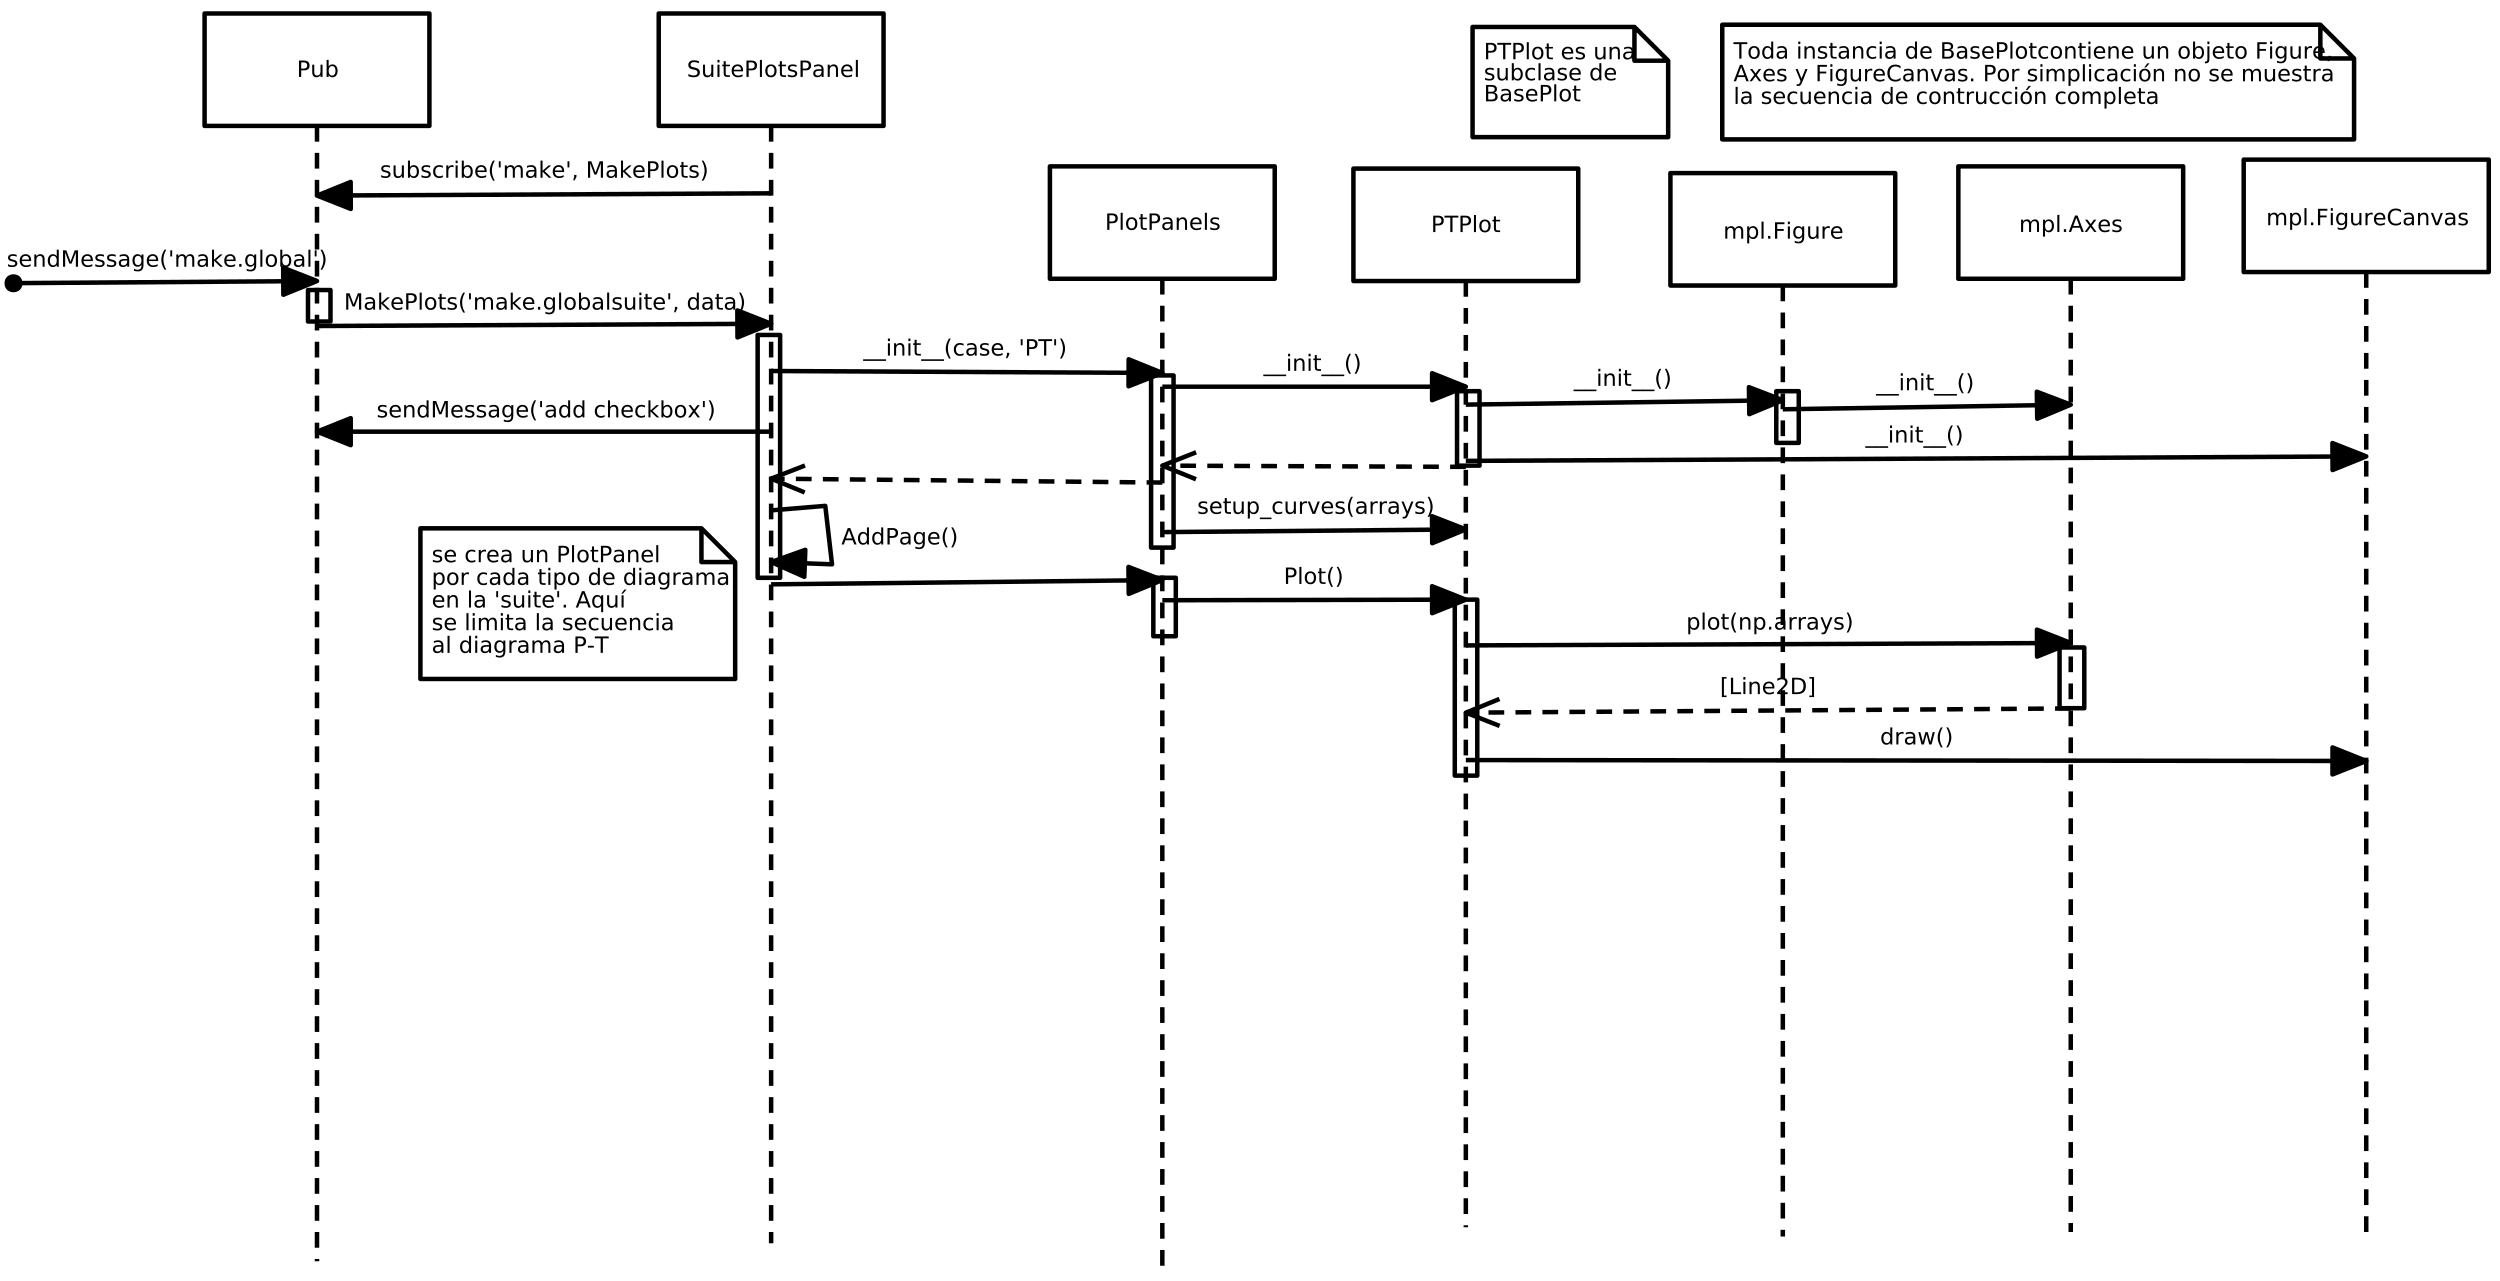 <?xml version="1.0" encoding="UTF-8"?>
<svg xmlns="http://www.w3.org/2000/svg" xmlns:xlink="http://www.w3.org/1999/xlink" width="1112pt" height="569.893pt" viewBox="0 0 1112 569.893" version="1.1">
<defs>
<g>
<symbol overflow="visible" id="glyph0-0">
<path style="stroke:none;" d="M 0.5 1.766 L 0.5 -7.047 L 5.5 -7.047 L 5.5 1.766 L 0.5 1.766 Z M 1.062 1.219 L 4.938 1.219 L 4.938 -6.484 L 1.062 -6.484 L 1.062 1.219 Z M 1.062 1.219 "/>
</symbol>
<symbol overflow="visible" id="glyph0-1">
<path style="stroke:none;" d="M 5.359 -7.047 L 5.359 -6.094 C 4.984 -6.27 4.629 -6.398 4.297 -6.484 C 3.961 -6.574 3.637 -6.625 3.328 -6.625 C 2.797 -6.625 2.383 -6.52 2.094 -6.312 C 1.801 -6.102 1.656 -5.805 1.656 -5.422 C 1.656 -5.098 1.75 -4.852 1.938 -4.688 C 2.133 -4.52 2.504 -4.387 3.047 -4.297 L 3.641 -4.172 C 4.367 -4.023 4.91 -3.773 5.266 -3.422 C 5.617 -3.078 5.797 -2.605 5.797 -2.016 C 5.797 -1.305 5.555 -0.77 5.078 -0.406 C 4.609 -0.039 3.914 0.141 3 0.141 C 2.656 0.141 2.285 0.098 1.891 0.016 C 1.504 -0.055 1.102 -0.172 0.688 -0.328 L 0.688 -1.344 C 1.09 -1.113 1.484 -0.941 1.859 -0.828 C 2.242 -0.711 2.625 -0.656 3 -0.656 C 3.559 -0.656 3.992 -0.766 4.297 -0.984 C 4.605 -1.211 4.766 -1.531 4.766 -1.938 C 4.766 -2.289 4.652 -2.566 4.438 -2.766 C 4.219 -2.973 3.852 -3.129 3.344 -3.234 L 2.75 -3.344 C 2.008 -3.488 1.473 -3.719 1.141 -4.031 C 0.816 -4.34 0.656 -4.781 0.656 -5.344 C 0.656 -5.988 0.879 -6.492 1.328 -6.859 C 1.785 -7.23 2.414 -7.422 3.219 -7.422 C 3.559 -7.422 3.91 -7.387 4.266 -7.328 C 4.617 -7.266 4.984 -7.168 5.359 -7.047 Z M 5.359 -7.047 "/>
</symbol>
<symbol overflow="visible" id="glyph0-2">
<path style="stroke:none;" d="M 0.844 -2.156 L 0.844 -5.469 L 1.75 -5.469 L 1.75 -2.188 C 1.75 -1.676 1.848 -1.289 2.047 -1.031 C 2.254 -0.77 2.555 -0.641 2.953 -0.641 C 3.441 -0.641 3.828 -0.789 4.109 -1.094 C 4.387 -1.402 4.531 -1.832 4.531 -2.375 L 4.531 -5.469 L 5.438 -5.469 L 5.438 0 L 4.531 0 L 4.531 -0.844 C 4.312 -0.508 4.055 -0.258 3.766 -0.094 C 3.484 0.059 3.148 0.141 2.766 0.141 C 2.141 0.141 1.66 -0.051 1.328 -0.438 C 1.004 -0.832 0.844 -1.406 0.844 -2.156 Z M 3.109 -5.594 L 3.109 -5.594 Z M 3.109 -5.594 "/>
</symbol>
<symbol overflow="visible" id="glyph0-3">
<path style="stroke:none;" d="M 0.938 -5.469 L 1.844 -5.469 L 1.844 0 L 0.938 0 L 0.938 -5.469 Z M 0.938 -7.594 L 1.844 -7.594 L 1.844 -6.453 L 0.938 -6.453 L 0.938 -7.594 Z M 0.938 -7.594 "/>
</symbol>
<symbol overflow="visible" id="glyph0-4">
<path style="stroke:none;" d="M 1.828 -7.016 L 1.828 -5.469 L 3.688 -5.469 L 3.688 -4.766 L 1.828 -4.766 L 1.828 -1.797 C 1.828 -1.359 1.891 -1.07 2.016 -0.938 C 2.137 -0.812 2.391 -0.75 2.766 -0.75 L 3.688 -0.75 L 3.688 0 L 2.766 0 C 2.066 0 1.582 -0.129 1.312 -0.391 C 1.051 -0.648 0.922 -1.117 0.922 -1.797 L 0.922 -4.766 L 0.266 -4.766 L 0.266 -5.469 L 0.922 -5.469 L 0.922 -7.016 L 1.828 -7.016 Z M 1.828 -7.016 "/>
</symbol>
<symbol overflow="visible" id="glyph0-5">
<path style="stroke:none;" d="M 5.625 -2.953 L 5.625 -2.516 L 1.484 -2.516 C 1.523 -1.898 1.711 -1.43 2.047 -1.109 C 2.379 -0.785 2.844 -0.625 3.438 -0.625 C 3.777 -0.625 4.113 -0.664 4.438 -0.75 C 4.77 -0.832 5.094 -0.957 5.406 -1.125 L 5.406 -0.281 C 5.082 -0.145 4.746 -0.039 4.406 0.031 C 4.07 0.102 3.73 0.141 3.391 0.141 C 2.516 0.141 1.82 -0.109 1.312 -0.609 C 0.801 -1.117 0.547 -1.812 0.547 -2.688 C 0.547 -3.582 0.785 -4.289 1.266 -4.812 C 1.754 -5.332 2.41 -5.594 3.234 -5.594 C 3.973 -5.594 4.555 -5.355 4.984 -4.891 C 5.41 -4.422 5.625 -3.773 5.625 -2.953 Z M 4.719 -3.219 C 4.719 -3.707 4.582 -4.098 4.312 -4.391 C 4.039 -4.691 3.684 -4.844 3.25 -4.844 C 2.738 -4.844 2.332 -4.695 2.031 -4.406 C 1.738 -4.125 1.566 -3.727 1.516 -3.219 L 4.719 -3.219 Z M 4.719 -3.219 "/>
</symbol>
<symbol overflow="visible" id="glyph0-6">
<path style="stroke:none;" d="M 1.969 -6.484 L 1.969 -3.734 L 3.203 -3.734 C 3.66 -3.734 4.016 -3.852 4.266 -4.094 C 4.523 -4.332 4.656 -4.672 4.656 -5.109 C 4.656 -5.543 4.523 -5.883 4.266 -6.125 C 4.016 -6.363 3.66 -6.484 3.203 -6.484 L 1.969 -6.484 Z M 0.984 -7.297 L 3.203 -7.297 C 4.023 -7.297 4.645 -7.105 5.062 -6.734 C 5.477 -6.367 5.688 -5.824 5.688 -5.109 C 5.688 -4.391 5.477 -3.848 5.062 -3.484 C 4.645 -3.117 4.023 -2.938 3.203 -2.938 L 1.969 -2.938 L 1.969 0 L 0.984 0 L 0.984 -7.297 Z M 0.984 -7.297 "/>
</symbol>
<symbol overflow="visible" id="glyph0-7">
<path style="stroke:none;" d="M 0.938 -7.594 L 1.844 -7.594 L 1.844 0 L 0.938 0 L 0.938 -7.594 Z M 0.938 -7.594 "/>
</symbol>
<symbol overflow="visible" id="glyph0-8">
<path style="stroke:none;" d="M 3.062 -4.844 C 2.582 -4.844 2.199 -4.652 1.922 -4.281 C 1.641 -3.906 1.5 -3.387 1.5 -2.734 C 1.5 -2.078 1.633 -1.559 1.906 -1.188 C 2.184 -0.812 2.57 -0.625 3.062 -0.625 C 3.539 -0.625 3.922 -0.812 4.203 -1.188 C 4.48 -1.559 4.625 -2.078 4.625 -2.734 C 4.625 -3.379 4.48 -3.891 4.203 -4.266 C 3.922 -4.648 3.539 -4.844 3.062 -4.844 Z M 3.062 -5.594 C 3.84 -5.594 4.457 -5.336 4.906 -4.828 C 5.352 -4.328 5.578 -3.629 5.578 -2.734 C 5.578 -1.836 5.352 -1.133 4.906 -0.625 C 4.457 -0.113 3.84 0.141 3.062 0.141 C 2.281 0.141 1.664 -0.113 1.219 -0.625 C 0.77 -1.133 0.547 -1.836 0.547 -2.734 C 0.547 -3.629 0.77 -4.328 1.219 -4.828 C 1.664 -5.336 2.281 -5.594 3.062 -5.594 Z M 3.062 -5.594 "/>
</symbol>
<symbol overflow="visible" id="glyph0-9">
<path style="stroke:none;" d="M 4.422 -5.312 L 4.422 -4.453 C 4.172 -4.586 3.91 -4.688 3.641 -4.75 C 3.367 -4.809 3.082 -4.844 2.781 -4.844 C 2.344 -4.844 2.008 -4.773 1.781 -4.641 C 1.562 -4.504 1.453 -4.301 1.453 -4.031 C 1.453 -3.82 1.531 -3.652 1.688 -3.531 C 1.84 -3.414 2.164 -3.305 2.656 -3.203 L 2.953 -3.125 C 3.598 -2.988 4.051 -2.793 4.312 -2.547 C 4.582 -2.297 4.719 -1.949 4.719 -1.516 C 4.719 -1.004 4.512 -0.598 4.109 -0.297 C 3.711 -0.004 3.164 0.141 2.469 0.141 C 2.164 0.141 1.852 0.105 1.531 0.047 C 1.219 -0.004 0.887 -0.086 0.547 -0.203 L 0.547 -1.125 C 0.879 -0.957 1.203 -0.824 1.516 -0.734 C 1.836 -0.648 2.16 -0.609 2.484 -0.609 C 2.898 -0.609 3.223 -0.68 3.453 -0.828 C 3.68 -0.973 3.797 -1.176 3.797 -1.438 C 3.797 -1.684 3.711 -1.875 3.547 -2 C 3.391 -2.133 3.027 -2.258 2.469 -2.375 L 2.156 -2.453 C 1.602 -2.566 1.199 -2.742 0.953 -2.984 C 0.703 -3.23 0.578 -3.566 0.578 -3.984 C 0.578 -4.504 0.758 -4.898 1.125 -5.172 C 1.488 -5.449 2.008 -5.594 2.688 -5.594 C 3.008 -5.594 3.316 -5.566 3.609 -5.516 C 3.91 -5.473 4.18 -5.402 4.422 -5.312 Z M 4.422 -5.312 "/>
</symbol>
<symbol overflow="visible" id="glyph0-10">
<path style="stroke:none;" d="M 3.422 -2.75 C 2.703 -2.75 2.199 -2.664 1.922 -2.5 C 1.641 -2.332 1.5 -2.051 1.5 -1.656 C 1.5 -1.332 1.602 -1.074 1.812 -0.891 C 2.02 -0.703 2.305 -0.609 2.672 -0.609 C 3.168 -0.609 3.57 -0.785 3.875 -1.141 C 4.176 -1.492 4.328 -1.961 4.328 -2.547 L 4.328 -2.75 L 3.422 -2.75 Z M 5.219 -3.125 L 5.219 0 L 4.328 0 L 4.328 -0.828 C 4.117 -0.492 3.855 -0.246 3.547 -0.094 C 3.242 0.059 2.871 0.141 2.438 0.141 C 1.875 0.141 1.426 -0.016 1.094 -0.328 C 0.758 -0.637 0.594 -1.062 0.594 -1.594 C 0.594 -2.207 0.801 -2.672 1.219 -2.984 C 1.633 -3.293 2.25 -3.453 3.062 -3.453 L 4.328 -3.453 L 4.328 -3.547 C 4.328 -3.949 4.184 -4.27 3.906 -4.5 C 3.633 -4.727 3.254 -4.844 2.766 -4.844 C 2.453 -4.844 2.145 -4.801 1.844 -4.719 C 1.551 -4.645 1.27 -4.535 1 -4.391 L 1 -5.219 C 1.332 -5.34 1.648 -5.438 1.953 -5.5 C 2.262 -5.559 2.566 -5.594 2.859 -5.594 C 3.648 -5.594 4.238 -5.387 4.625 -4.984 C 5.02 -4.578 5.219 -3.957 5.219 -3.125 Z M 5.219 -3.125 "/>
</symbol>
<symbol overflow="visible" id="glyph0-11">
<path style="stroke:none;" d="M 5.484 -3.297 L 5.484 0 L 4.594 0 L 4.594 -3.266 C 4.594 -3.785 4.488 -4.172 4.281 -4.422 C 4.082 -4.68 3.777 -4.812 3.375 -4.812 C 2.895 -4.812 2.512 -4.652 2.234 -4.344 C 1.953 -4.039 1.812 -3.621 1.812 -3.094 L 1.812 0 L 0.906 0 L 0.906 -5.469 L 1.812 -5.469 L 1.812 -4.625 C 2.027 -4.945 2.285 -5.188 2.578 -5.344 C 2.867 -5.508 3.203 -5.594 3.578 -5.594 C 4.199 -5.594 4.676 -5.398 5 -5.016 C 5.32 -4.629 5.484 -4.055 5.484 -3.297 Z M 5.484 -3.297 "/>
</symbol>
<symbol overflow="visible" id="glyph0-12">
<path style="stroke:none;" d="M 4.875 -2.734 C 4.875 -3.387 4.73 -3.906 4.453 -4.281 C 4.18 -4.652 3.809 -4.844 3.344 -4.844 C 2.863 -4.844 2.488 -4.652 2.219 -4.281 C 1.945 -3.906 1.812 -3.387 1.812 -2.734 C 1.812 -2.066 1.945 -1.543 2.219 -1.172 C 2.488 -0.797 2.863 -0.609 3.344 -0.609 C 3.809 -0.609 4.18 -0.797 4.453 -1.172 C 4.73 -1.543 4.875 -2.066 4.875 -2.734 Z M 1.812 -4.641 C 1.996 -4.961 2.234 -5.203 2.516 -5.359 C 2.805 -5.512 3.156 -5.594 3.562 -5.594 C 4.227 -5.594 4.766 -5.324 5.172 -4.797 C 5.586 -4.273 5.797 -3.586 5.797 -2.734 C 5.797 -1.867 5.586 -1.168 5.172 -0.641 C 4.766 -0.117 4.227 0.141 3.562 0.141 C 3.156 0.141 2.805 0.059 2.516 -0.094 C 2.234 -0.246 1.996 -0.492 1.812 -0.828 L 1.812 0 L 0.906 0 L 0.906 -7.594 L 1.812 -7.594 L 1.812 -4.641 Z M 1.812 -4.641 "/>
</symbol>
<symbol overflow="visible" id="glyph0-13">
<path style="stroke:none;" d="M 4.875 -5.266 L 4.875 -4.422 C 4.625 -4.555 4.367 -4.66 4.109 -4.734 C 3.859 -4.805 3.602 -4.844 3.344 -4.844 C 2.758 -4.844 2.305 -4.652 1.984 -4.281 C 1.66 -3.914 1.5 -3.398 1.5 -2.734 C 1.5 -2.066 1.66 -1.543 1.984 -1.172 C 2.305 -0.805 2.758 -0.625 3.344 -0.625 C 3.602 -0.625 3.859 -0.656 4.109 -0.719 C 4.367 -0.789 4.625 -0.898 4.875 -1.047 L 4.875 -0.203 C 4.625 -0.086 4.363 -0.004 4.094 0.047 C 3.832 0.105 3.551 0.141 3.25 0.141 C 2.414 0.141 1.754 -0.113 1.266 -0.625 C 0.785 -1.145 0.547 -1.848 0.547 -2.734 C 0.547 -3.617 0.789 -4.316 1.281 -4.828 C 1.77 -5.336 2.441 -5.594 3.297 -5.594 C 3.574 -5.594 3.848 -5.566 4.109 -5.516 C 4.367 -5.461 4.625 -5.379 4.875 -5.266 Z M 4.875 -5.266 "/>
</symbol>
<symbol overflow="visible" id="glyph0-14">
<path style="stroke:none;" d="M 4.109 -4.625 C 4.004 -4.684 3.895 -4.727 3.781 -4.75 C 3.664 -4.777 3.535 -4.797 3.391 -4.797 C 2.879 -4.797 2.488 -4.629 2.219 -4.297 C 1.945 -3.973 1.812 -3.496 1.812 -2.875 L 1.812 0 L 0.906 0 L 0.906 -5.469 L 1.812 -5.469 L 1.812 -4.625 C 1.996 -4.957 2.242 -5.203 2.547 -5.359 C 2.848 -5.512 3.219 -5.594 3.656 -5.594 C 3.715 -5.594 3.785 -5.586 3.859 -5.578 C 3.93 -5.578 4.016 -5.566 4.109 -5.547 L 4.109 -4.625 Z M 4.109 -4.625 "/>
</symbol>
<symbol overflow="visible" id="glyph0-15">
<path style="stroke:none;" d="M 3.094 -7.594 C 2.664 -6.844 2.34 -6.098 2.125 -5.359 C 1.914 -4.629 1.812 -3.887 1.812 -3.141 C 1.812 -2.391 1.914 -1.645 2.125 -0.906 C 2.34 -0.164 2.664 0.57 3.094 1.312 L 2.312 1.312 C 1.832 0.551 1.465 -0.195 1.219 -0.938 C 0.977 -1.676 0.859 -2.41 0.859 -3.141 C 0.859 -3.867 0.977 -4.598 1.219 -5.328 C 1.457 -6.066 1.82 -6.82 2.312 -7.594 L 3.094 -7.594 Z M 3.094 -7.594 "/>
</symbol>
<symbol overflow="visible" id="glyph0-16">
<path style="stroke:none;" d="M 1.797 -7.297 L 1.797 -4.578 L 0.969 -4.578 L 0.969 -7.297 L 1.797 -7.297 Z M 1.797 -7.297 "/>
</symbol>
<symbol overflow="visible" id="glyph0-17">
<path style="stroke:none;" d="M 5.203 -4.422 C 5.418 -4.824 5.688 -5.125 6 -5.312 C 6.309 -5.496 6.68 -5.594 7.109 -5.594 C 7.68 -5.594 8.117 -5.395 8.422 -5 C 8.73 -4.602 8.891 -4.035 8.891 -3.297 L 8.891 0 L 7.984 0 L 7.984 -3.266 C 7.984 -3.793 7.887 -4.188 7.703 -4.438 C 7.523 -4.684 7.242 -4.812 6.859 -4.812 C 6.391 -4.812 6.02 -4.652 5.75 -4.344 C 5.488 -4.039 5.359 -3.621 5.359 -3.094 L 5.359 0 L 4.453 0 L 4.453 -3.266 C 4.453 -3.793 4.355 -4.188 4.172 -4.438 C 3.984 -4.684 3.695 -4.812 3.312 -4.812 C 2.852 -4.812 2.488 -4.652 2.219 -4.344 C 1.945 -4.039 1.812 -3.621 1.812 -3.094 L 1.812 0 L 0.906 0 L 0.906 -5.469 L 1.812 -5.469 L 1.812 -4.625 C 2.02 -4.957 2.266 -5.203 2.547 -5.359 C 2.836 -5.512 3.176 -5.594 3.562 -5.594 C 3.965 -5.594 4.305 -5.492 4.578 -5.297 C 4.855 -5.098 5.066 -4.805 5.203 -4.422 Z M 5.203 -4.422 "/>
</symbol>
<symbol overflow="visible" id="glyph0-18">
<path style="stroke:none;" d="M 0.906 -7.594 L 1.812 -7.594 L 1.812 -3.109 L 4.5 -5.469 L 5.641 -5.469 L 2.734 -2.906 L 5.766 0 L 4.594 0 L 1.812 -2.672 L 1.812 0 L 0.906 0 L 0.906 -7.594 Z M 0.906 -7.594 "/>
</symbol>
<symbol overflow="visible" id="glyph0-19">
<path style="stroke:none;" d="M 1.172 -1.234 L 2.203 -1.234 L 2.203 -0.406 L 1.406 1.156 L 0.766 1.156 L 1.172 -0.406 L 1.172 -1.234 Z M 1.172 -1.234 "/>
</symbol>
<symbol overflow="visible" id="glyph0-20">
<path style="stroke:none;" d=""/>
</symbol>
<symbol overflow="visible" id="glyph0-21">
<path style="stroke:none;" d="M 0.984 -7.297 L 2.453 -7.297 L 4.312 -2.328 L 6.188 -7.297 L 7.656 -7.297 L 7.656 0 L 6.688 0 L 6.688 -6.406 L 4.812 -1.406 L 3.812 -1.406 L 1.938 -6.406 L 1.938 0 L 0.984 0 L 0.984 -7.297 Z M 0.984 -7.297 "/>
</symbol>
<symbol overflow="visible" id="glyph0-22">
<path style="stroke:none;" d="M 0.797 -7.594 L 1.578 -7.594 C 2.066 -6.82 2.43 -6.066 2.672 -5.328 C 2.918 -4.598 3.047 -3.867 3.047 -3.141 C 3.047 -2.41 2.918 -1.676 2.672 -0.938 C 2.43 -0.195 2.066 0.551 1.578 1.312 L 0.797 1.312 C 1.23 0.57 1.555 -0.164 1.766 -0.906 C 1.98 -1.645 2.094 -2.391 2.094 -3.141 C 2.094 -3.887 1.98 -4.629 1.766 -5.359 C 1.555 -6.098 1.23 -6.844 0.797 -7.594 Z M 0.797 -7.594 "/>
</symbol>
<symbol overflow="visible" id="glyph0-23">
<path style="stroke:none;" d="M -0.031 -7.297 L 6.141 -7.297 L 6.141 -6.453 L 3.547 -6.453 L 3.547 0 L 2.562 0 L 2.562 -6.453 L -0.031 -6.453 L -0.031 -7.297 Z M -0.031 -7.297 "/>
</symbol>
<symbol overflow="visible" id="glyph0-24">
<path style="stroke:none;" d="M 1.062 -1.234 L 2.094 -1.234 L 2.094 0 L 1.062 0 L 1.062 -1.234 Z M 1.062 -1.234 "/>
</symbol>
<symbol overflow="visible" id="glyph0-25">
<path style="stroke:none;" d="M 4.547 -2.797 C 4.547 -3.449 4.41 -3.957 4.141 -4.312 C 3.867 -4.664 3.492 -4.844 3.016 -4.844 C 2.523 -4.844 2.145 -4.664 1.875 -4.312 C 1.613 -3.957 1.484 -3.449 1.484 -2.797 C 1.484 -2.148 1.613 -1.645 1.875 -1.281 C 2.145 -0.926 2.523 -0.75 3.016 -0.75 C 3.492 -0.75 3.867 -0.926 4.141 -1.281 C 4.41 -1.645 4.547 -2.148 4.547 -2.797 Z M 5.438 -0.672 C 5.438 0.254 5.227 0.941 4.812 1.391 C 4.406 1.848 3.773 2.078 2.922 2.078 C 2.609 2.078 2.309 2.051 2.031 2 C 1.75 1.957 1.477 1.887 1.219 1.797 L 1.219 0.922 C 1.477 1.066 1.734 1.172 1.984 1.234 C 2.242 1.305 2.508 1.344 2.781 1.344 C 3.363 1.344 3.801 1.184 4.094 0.875 C 4.395 0.57 4.547 0.105 4.547 -0.516 L 4.547 -0.969 C 4.359 -0.645 4.117 -0.398 3.828 -0.234 C 3.535 -0.078 3.184 0 2.781 0 C 2.113 0 1.57 -0.254 1.156 -0.766 C 0.75 -1.273 0.547 -1.953 0.547 -2.797 C 0.547 -3.637 0.75 -4.316 1.156 -4.828 C 1.57 -5.336 2.113 -5.594 2.781 -5.594 C 3.184 -5.594 3.535 -5.512 3.828 -5.359 C 4.117 -5.203 4.359 -4.961 4.547 -4.641 L 4.547 -5.469 L 5.438 -5.469 L 5.438 -0.672 Z M 5.438 -0.672 "/>
</symbol>
<symbol overflow="visible" id="glyph0-26">
<path style="stroke:none;" d="M 4.547 -4.641 L 4.547 -7.594 L 5.438 -7.594 L 5.438 0 L 4.547 0 L 4.547 -0.828 C 4.359 -0.492 4.117 -0.246 3.828 -0.094 C 3.535 0.059 3.184 0.141 2.781 0.141 C 2.125 0.141 1.586 -0.117 1.172 -0.641 C 0.754 -1.168 0.547 -1.867 0.547 -2.734 C 0.547 -3.586 0.754 -4.273 1.172 -4.797 C 1.586 -5.324 2.125 -5.594 2.781 -5.594 C 3.184 -5.594 3.535 -5.512 3.828 -5.359 C 4.117 -5.203 4.359 -4.961 4.547 -4.641 Z M 1.484 -2.734 C 1.484 -2.066 1.617 -1.543 1.891 -1.172 C 2.16 -0.797 2.535 -0.609 3.016 -0.609 C 3.48 -0.609 3.852 -0.797 4.125 -1.172 C 4.402 -1.543 4.547 -2.066 4.547 -2.734 C 4.547 -3.387 4.402 -3.906 4.125 -4.281 C 3.852 -4.652 3.48 -4.844 3.016 -4.844 C 2.535 -4.844 2.16 -4.652 1.891 -4.281 C 1.617 -3.906 1.484 -3.387 1.484 -2.734 Z M 1.484 -2.734 "/>
</symbol>
<symbol overflow="visible" id="glyph0-27">
<path style="stroke:none;" d="M 5.094 1.656 L 5.094 2.359 L -0.094 2.359 L -0.094 1.656 L 5.094 1.656 Z M 5.094 1.656 "/>
</symbol>
<symbol overflow="visible" id="glyph0-28">
<path style="stroke:none;" d="M 5.484 -3.297 L 5.484 0 L 4.594 0 L 4.594 -3.266 C 4.594 -3.785 4.488 -4.172 4.281 -4.422 C 4.082 -4.68 3.777 -4.812 3.375 -4.812 C 2.895 -4.812 2.512 -4.652 2.234 -4.344 C 1.953 -4.039 1.812 -3.621 1.812 -3.094 L 1.812 0 L 0.906 0 L 0.906 -7.594 L 1.812 -7.594 L 1.812 -4.625 C 2.027 -4.945 2.285 -5.188 2.578 -5.344 C 2.867 -5.508 3.203 -5.594 3.578 -5.594 C 4.199 -5.594 4.676 -5.398 5 -5.016 C 5.32 -4.629 5.484 -4.055 5.484 -3.297 Z M 5.484 -3.297 "/>
</symbol>
<symbol overflow="visible" id="glyph0-29">
<path style="stroke:none;" d="M 5.484 -5.469 L 3.516 -2.812 L 5.594 0 L 4.531 0 L 2.938 -2.156 L 1.344 0 L 0.281 0 L 2.406 -2.859 L 0.469 -5.469 L 1.531 -5.469 L 2.984 -3.516 L 4.422 -5.469 L 5.484 -5.469 Z M 5.484 -5.469 "/>
</symbol>
<symbol overflow="visible" id="glyph0-30">
<path style="stroke:none;" d="M 3.422 -6.312 L 2.078 -2.688 L 4.766 -2.688 L 3.422 -6.312 Z M 2.859 -7.297 L 3.984 -7.297 L 6.766 0 L 5.734 0 L 5.062 -1.875 L 1.781 -1.875 L 1.125 0 L 0.078 0 L 2.859 -7.297 Z M 2.859 -7.297 "/>
</symbol>
<symbol overflow="visible" id="glyph0-31">
<path style="stroke:none;" d="M 1.812 -0.828 L 1.812 2.078 L 0.906 2.078 L 0.906 -5.469 L 1.812 -5.469 L 1.812 -4.641 C 1.996 -4.961 2.234 -5.203 2.516 -5.359 C 2.805 -5.512 3.156 -5.594 3.562 -5.594 C 4.227 -5.594 4.766 -5.324 5.172 -4.797 C 5.586 -4.273 5.797 -3.586 5.797 -2.734 C 5.797 -1.867 5.586 -1.168 5.172 -0.641 C 4.766 -0.117 4.227 0.141 3.562 0.141 C 3.156 0.141 2.805 0.059 2.516 -0.094 C 2.234 -0.246 1.996 -0.492 1.812 -0.828 Z M 4.875 -2.734 C 4.875 -3.387 4.73 -3.906 4.453 -4.281 C 4.18 -4.652 3.809 -4.844 3.344 -4.844 C 2.863 -4.844 2.488 -4.652 2.219 -4.281 C 1.945 -3.906 1.812 -3.387 1.812 -2.734 C 1.812 -2.066 1.945 -1.543 2.219 -1.172 C 2.488 -0.797 2.863 -0.609 3.344 -0.609 C 3.809 -0.609 4.18 -0.797 4.453 -1.172 C 4.73 -1.543 4.875 -2.066 4.875 -2.734 Z M 4.875 -2.734 "/>
</symbol>
<symbol overflow="visible" id="glyph0-32">
<path style="stroke:none;" d="M 0.984 -7.297 L 5.172 -7.297 L 5.172 -6.453 L 1.969 -6.453 L 1.969 -4.312 L 4.859 -4.312 L 4.859 -3.484 L 1.969 -3.484 L 1.969 0 L 0.984 0 L 0.984 -7.297 Z M 0.984 -7.297 "/>
</symbol>
<symbol overflow="visible" id="glyph0-33">
<path style="stroke:none;" d="M 6.438 -6.734 L 6.438 -5.688 C 6.102 -5.996 5.746 -6.227 5.375 -6.375 C 5 -6.527 4.602 -6.609 4.188 -6.609 C 3.352 -6.609 2.711 -6.352 2.266 -5.844 C 1.828 -5.332 1.609 -4.598 1.609 -3.641 C 1.609 -2.68 1.828 -1.945 2.266 -1.438 C 2.711 -0.926 3.352 -0.672 4.188 -0.672 C 4.602 -0.672 5 -0.742 5.375 -0.891 C 5.746 -1.043 6.102 -1.281 6.438 -1.594 L 6.438 -0.562 C 6.094 -0.32 5.727 -0.145 5.344 -0.031 C 4.957 0.082 4.551 0.141 4.125 0.141 C 3.02 0.141 2.148 -0.195 1.516 -0.875 C 0.879 -1.551 0.562 -2.473 0.562 -3.641 C 0.562 -4.805 0.879 -5.727 1.516 -6.406 C 2.148 -7.082 3.02 -7.422 4.125 -7.422 C 4.559 -7.422 4.973 -7.363 5.359 -7.25 C 5.742 -7.133 6.102 -6.961 6.438 -6.734 Z M 6.438 -6.734 "/>
</symbol>
<symbol overflow="visible" id="glyph0-34">
<path style="stroke:none;" d="M 0.297 -5.469 L 1.25 -5.469 L 2.953 -0.875 L 4.672 -5.469 L 5.625 -5.469 L 3.562 0 L 2.344 0 L 0.297 -5.469 Z M 0.297 -5.469 "/>
</symbol>
<symbol overflow="visible" id="glyph0-35">
<path style="stroke:none;" d="M 3.219 0.516 C 2.969 1.16 2.715 1.582 2.469 1.781 C 2.227 1.977 1.91 2.078 1.516 2.078 L 0.797 2.078 L 0.797 1.328 L 1.312 1.328 C 1.559 1.328 1.754 1.27 1.891 1.156 C 2.023 1.039 2.176 0.762 2.344 0.328 L 2.516 -0.094 L 0.297 -5.469 L 1.25 -5.469 L 2.953 -1.188 L 4.672 -5.469 L 5.625 -5.469 L 3.219 0.516 Z M 3.219 0.516 "/>
</symbol>
<symbol overflow="visible" id="glyph0-36">
<path style="stroke:none;" d="M 0.859 -7.594 L 2.938 -7.594 L 2.938 -6.906 L 1.766 -6.906 L 1.766 0.625 L 2.938 0.625 L 2.938 1.312 L 0.859 1.312 L 0.859 -7.594 Z M 0.859 -7.594 "/>
</symbol>
<symbol overflow="visible" id="glyph0-37">
<path style="stroke:none;" d="M 0.984 -7.297 L 1.969 -7.297 L 1.969 -0.828 L 5.516 -0.828 L 5.516 0 L 0.984 0 L 0.984 -7.297 Z M 0.984 -7.297 "/>
</symbol>
<symbol overflow="visible" id="glyph0-38">
<path style="stroke:none;" d="M 1.922 -0.828 L 5.359 -0.828 L 5.359 0 L 0.734 0 L 0.734 -0.828 C 1.105 -1.211 1.617 -1.734 2.266 -2.391 C 2.91 -3.043 3.316 -3.469 3.484 -3.656 C 3.793 -4.008 4.016 -4.305 4.141 -4.547 C 4.262 -4.793 4.328 -5.039 4.328 -5.281 C 4.328 -5.664 4.191 -5.977 3.922 -6.219 C 3.648 -6.465 3.293 -6.594 2.859 -6.594 C 2.547 -6.594 2.215 -6.535 1.875 -6.422 C 1.539 -6.316 1.176 -6.152 0.781 -5.938 L 0.781 -6.938 C 1.176 -7.09 1.547 -7.211 1.891 -7.297 C 2.23 -7.379 2.551 -7.422 2.844 -7.422 C 3.59 -7.422 4.191 -7.23 4.641 -6.859 C 5.098 -6.484 5.328 -5.977 5.328 -5.344 C 5.328 -5.039 5.27 -4.754 5.156 -4.484 C 5.039 -4.223 4.836 -3.91 4.547 -3.547 C 4.461 -3.453 4.199 -3.176 3.766 -2.719 C 3.328 -2.27 2.711 -1.637 1.922 -0.828 Z M 1.922 -0.828 "/>
</symbol>
<symbol overflow="visible" id="glyph0-39">
<path style="stroke:none;" d="M 1.969 -6.484 L 1.969 -0.812 L 3.156 -0.812 C 4.164 -0.812 4.898 -1.035 5.359 -1.484 C 5.824 -1.941 6.062 -2.664 6.062 -3.656 C 6.062 -4.633 5.824 -5.348 5.359 -5.797 C 4.898 -6.254 4.164 -6.484 3.156 -6.484 L 1.969 -6.484 Z M 0.984 -7.297 L 3.016 -7.297 C 4.418 -7.297 5.453 -6.996 6.109 -6.406 C 6.773 -5.82 7.109 -4.902 7.109 -3.656 C 7.109 -2.395 6.773 -1.465 6.109 -0.875 C 5.453 -0.289 4.418 0 3.016 0 L 0.984 0 L 0.984 -7.297 Z M 0.984 -7.297 "/>
</symbol>
<symbol overflow="visible" id="glyph0-40">
<path style="stroke:none;" d="M 3.047 -7.594 L 3.047 1.312 L 0.969 1.312 L 0.969 0.625 L 2.141 0.625 L 2.141 -6.906 L 0.969 -6.906 L 0.969 -7.594 L 3.047 -7.594 Z M 3.047 -7.594 "/>
</symbol>
<symbol overflow="visible" id="glyph0-41">
<path style="stroke:none;" d="M 0.422 -5.469 L 1.312 -5.469 L 2.438 -1.203 L 3.562 -5.469 L 4.625 -5.469 L 5.75 -1.203 L 6.859 -5.469 L 7.766 -5.469 L 6.328 0 L 5.266 0 L 4.094 -4.484 L 2.906 0 L 1.844 0 L 0.422 -5.469 Z M 0.422 -5.469 "/>
</symbol>
<symbol overflow="visible" id="glyph1-0">
<path style="stroke:none;" d="M 0.5 1.766 L 0.5 -7.047 L 5.5 -7.047 L 5.5 1.766 L 0.5 1.766 Z M 1.062 1.219 L 4.938 1.219 L 4.938 -6.484 L 1.062 -6.484 L 1.062 1.219 Z M 1.062 1.219 "/>
</symbol>
<symbol overflow="visible" id="glyph1-1">
<path style="stroke:none;" d="M 1.969 -6.484 L 1.969 -3.734 L 3.203 -3.734 C 3.66 -3.734 4.016 -3.852 4.266 -4.094 C 4.523 -4.332 4.656 -4.672 4.656 -5.109 C 4.656 -5.543 4.523 -5.883 4.266 -6.125 C 4.016 -6.363 3.66 -6.484 3.203 -6.484 L 1.969 -6.484 Z M 0.984 -7.297 L 3.203 -7.297 C 4.023 -7.297 4.645 -7.105 5.062 -6.734 C 5.477 -6.367 5.688 -5.824 5.688 -5.109 C 5.688 -4.391 5.477 -3.848 5.062 -3.484 C 4.645 -3.117 4.023 -2.938 3.203 -2.938 L 1.969 -2.938 L 1.969 0 L 0.984 0 L 0.984 -7.297 Z M 0.984 -7.297 "/>
</symbol>
<symbol overflow="visible" id="glyph1-2">
<path style="stroke:none;" d="M -0.031 -7.297 L 6.141 -7.297 L 6.141 -6.453 L 3.547 -6.453 L 3.547 0 L 2.562 0 L 2.562 -6.453 L -0.031 -6.453 L -0.031 -7.297 Z M -0.031 -7.297 "/>
</symbol>
<symbol overflow="visible" id="glyph1-3">
<path style="stroke:none;" d="M 0.938 -7.594 L 1.844 -7.594 L 1.844 0 L 0.938 0 L 0.938 -7.594 Z M 0.938 -7.594 "/>
</symbol>
<symbol overflow="visible" id="glyph1-4">
<path style="stroke:none;" d="M 3.062 -4.844 C 2.582 -4.844 2.199 -4.652 1.922 -4.281 C 1.641 -3.906 1.5 -3.387 1.5 -2.734 C 1.5 -2.078 1.633 -1.559 1.906 -1.188 C 2.184 -0.812 2.57 -0.625 3.062 -0.625 C 3.539 -0.625 3.922 -0.812 4.203 -1.188 C 4.48 -1.559 4.625 -2.078 4.625 -2.734 C 4.625 -3.379 4.48 -3.891 4.203 -4.266 C 3.922 -4.648 3.539 -4.844 3.062 -4.844 Z M 3.062 -5.594 C 3.84 -5.594 4.457 -5.336 4.906 -4.828 C 5.352 -4.328 5.578 -3.629 5.578 -2.734 C 5.578 -1.836 5.352 -1.133 4.906 -0.625 C 4.457 -0.113 3.84 0.141 3.062 0.141 C 2.281 0.141 1.664 -0.113 1.219 -0.625 C 0.77 -1.133 0.547 -1.836 0.547 -2.734 C 0.547 -3.629 0.77 -4.328 1.219 -4.828 C 1.664 -5.336 2.281 -5.594 3.062 -5.594 Z M 3.062 -5.594 "/>
</symbol>
<symbol overflow="visible" id="glyph1-5">
<path style="stroke:none;" d="M 1.828 -7.016 L 1.828 -5.469 L 3.688 -5.469 L 3.688 -4.766 L 1.828 -4.766 L 1.828 -1.797 C 1.828 -1.359 1.891 -1.07 2.016 -0.938 C 2.137 -0.812 2.391 -0.75 2.766 -0.75 L 3.688 -0.75 L 3.688 0 L 2.766 0 C 2.066 0 1.582 -0.129 1.312 -0.391 C 1.051 -0.648 0.922 -1.117 0.922 -1.797 L 0.922 -4.766 L 0.266 -4.766 L 0.266 -5.469 L 0.922 -5.469 L 0.922 -7.016 L 1.828 -7.016 Z M 1.828 -7.016 "/>
</symbol>
<symbol overflow="visible" id="glyph1-6">
<path style="stroke:none;" d=""/>
</symbol>
<symbol overflow="visible" id="glyph1-7">
<path style="stroke:none;" d="M 5.625 -2.953 L 5.625 -2.516 L 1.484 -2.516 C 1.523 -1.898 1.711 -1.43 2.047 -1.109 C 2.379 -0.785 2.844 -0.625 3.438 -0.625 C 3.777 -0.625 4.113 -0.664 4.438 -0.75 C 4.77 -0.832 5.094 -0.957 5.406 -1.125 L 5.406 -0.281 C 5.082 -0.145 4.746 -0.039 4.406 0.031 C 4.07 0.102 3.73 0.141 3.391 0.141 C 2.516 0.141 1.82 -0.109 1.312 -0.609 C 0.801 -1.117 0.547 -1.812 0.547 -2.688 C 0.547 -3.582 0.785 -4.289 1.266 -4.812 C 1.754 -5.332 2.41 -5.594 3.234 -5.594 C 3.973 -5.594 4.555 -5.355 4.984 -4.891 C 5.41 -4.422 5.625 -3.773 5.625 -2.953 Z M 4.719 -3.219 C 4.719 -3.707 4.582 -4.098 4.312 -4.391 C 4.039 -4.691 3.684 -4.844 3.25 -4.844 C 2.738 -4.844 2.332 -4.695 2.031 -4.406 C 1.738 -4.125 1.566 -3.727 1.516 -3.219 L 4.719 -3.219 Z M 4.719 -3.219 "/>
</symbol>
<symbol overflow="visible" id="glyph1-8">
<path style="stroke:none;" d="M 4.422 -5.312 L 4.422 -4.453 C 4.172 -4.586 3.91 -4.688 3.641 -4.75 C 3.367 -4.809 3.082 -4.844 2.781 -4.844 C 2.344 -4.844 2.008 -4.773 1.781 -4.641 C 1.562 -4.504 1.453 -4.301 1.453 -4.031 C 1.453 -3.82 1.531 -3.652 1.688 -3.531 C 1.84 -3.414 2.164 -3.305 2.656 -3.203 L 2.953 -3.125 C 3.598 -2.988 4.051 -2.793 4.312 -2.547 C 4.582 -2.297 4.719 -1.949 4.719 -1.516 C 4.719 -1.004 4.512 -0.598 4.109 -0.297 C 3.711 -0.004 3.164 0.141 2.469 0.141 C 2.164 0.141 1.852 0.105 1.531 0.047 C 1.219 -0.004 0.887 -0.086 0.547 -0.203 L 0.547 -1.125 C 0.879 -0.957 1.203 -0.824 1.516 -0.734 C 1.836 -0.648 2.16 -0.609 2.484 -0.609 C 2.898 -0.609 3.223 -0.68 3.453 -0.828 C 3.68 -0.973 3.797 -1.176 3.797 -1.438 C 3.797 -1.684 3.711 -1.875 3.547 -2 C 3.391 -2.133 3.027 -2.258 2.469 -2.375 L 2.156 -2.453 C 1.602 -2.566 1.199 -2.742 0.953 -2.984 C 0.703 -3.23 0.578 -3.566 0.578 -3.984 C 0.578 -4.504 0.758 -4.898 1.125 -5.172 C 1.488 -5.449 2.008 -5.594 2.688 -5.594 C 3.008 -5.594 3.316 -5.566 3.609 -5.516 C 3.91 -5.473 4.18 -5.402 4.422 -5.312 Z M 4.422 -5.312 "/>
</symbol>
<symbol overflow="visible" id="glyph1-9">
<path style="stroke:none;" d="M 0.844 -2.156 L 0.844 -5.469 L 1.75 -5.469 L 1.75 -2.188 C 1.75 -1.676 1.848 -1.289 2.047 -1.031 C 2.254 -0.77 2.555 -0.641 2.953 -0.641 C 3.441 -0.641 3.828 -0.789 4.109 -1.094 C 4.387 -1.402 4.531 -1.832 4.531 -2.375 L 4.531 -5.469 L 5.438 -5.469 L 5.438 0 L 4.531 0 L 4.531 -0.844 C 4.312 -0.508 4.055 -0.258 3.766 -0.094 C 3.484 0.059 3.148 0.141 2.766 0.141 C 2.141 0.141 1.66 -0.051 1.328 -0.438 C 1.004 -0.832 0.844 -1.406 0.844 -2.156 Z M 3.109 -5.594 L 3.109 -5.594 Z M 3.109 -5.594 "/>
</symbol>
<symbol overflow="visible" id="glyph1-10">
<path style="stroke:none;" d="M 5.484 -3.297 L 5.484 0 L 4.594 0 L 4.594 -3.266 C 4.594 -3.785 4.488 -4.172 4.281 -4.422 C 4.082 -4.68 3.777 -4.812 3.375 -4.812 C 2.895 -4.812 2.512 -4.652 2.234 -4.344 C 1.953 -4.039 1.812 -3.621 1.812 -3.094 L 1.812 0 L 0.906 0 L 0.906 -5.469 L 1.812 -5.469 L 1.812 -4.625 C 2.027 -4.945 2.285 -5.188 2.578 -5.344 C 2.867 -5.508 3.203 -5.594 3.578 -5.594 C 4.199 -5.594 4.676 -5.398 5 -5.016 C 5.32 -4.629 5.484 -4.055 5.484 -3.297 Z M 5.484 -3.297 "/>
</symbol>
<symbol overflow="visible" id="glyph1-11">
<path style="stroke:none;" d="M 3.422 -2.75 C 2.703 -2.75 2.199 -2.664 1.922 -2.5 C 1.641 -2.332 1.5 -2.051 1.5 -1.656 C 1.5 -1.332 1.602 -1.074 1.812 -0.891 C 2.02 -0.703 2.305 -0.609 2.672 -0.609 C 3.168 -0.609 3.57 -0.785 3.875 -1.141 C 4.176 -1.492 4.328 -1.961 4.328 -2.547 L 4.328 -2.75 L 3.422 -2.75 Z M 5.219 -3.125 L 5.219 0 L 4.328 0 L 4.328 -0.828 C 4.117 -0.492 3.855 -0.246 3.547 -0.094 C 3.242 0.059 2.871 0.141 2.438 0.141 C 1.875 0.141 1.426 -0.016 1.094 -0.328 C 0.758 -0.637 0.594 -1.062 0.594 -1.594 C 0.594 -2.207 0.801 -2.672 1.219 -2.984 C 1.633 -3.293 2.25 -3.453 3.062 -3.453 L 4.328 -3.453 L 4.328 -3.547 C 4.328 -3.949 4.184 -4.27 3.906 -4.5 C 3.633 -4.727 3.254 -4.844 2.766 -4.844 C 2.453 -4.844 2.145 -4.801 1.844 -4.719 C 1.551 -4.645 1.27 -4.535 1 -4.391 L 1 -5.219 C 1.332 -5.34 1.648 -5.438 1.953 -5.5 C 2.262 -5.559 2.566 -5.594 2.859 -5.594 C 3.648 -5.594 4.238 -5.387 4.625 -4.984 C 5.02 -4.578 5.219 -3.957 5.219 -3.125 Z M 5.219 -3.125 "/>
</symbol>
<symbol overflow="visible" id="glyph1-12">
<path style="stroke:none;" d="M 4.875 -2.734 C 4.875 -3.387 4.73 -3.906 4.453 -4.281 C 4.18 -4.652 3.809 -4.844 3.344 -4.844 C 2.863 -4.844 2.488 -4.652 2.219 -4.281 C 1.945 -3.906 1.812 -3.387 1.812 -2.734 C 1.812 -2.066 1.945 -1.543 2.219 -1.172 C 2.488 -0.797 2.863 -0.609 3.344 -0.609 C 3.809 -0.609 4.18 -0.797 4.453 -1.172 C 4.73 -1.543 4.875 -2.066 4.875 -2.734 Z M 1.812 -4.641 C 1.996 -4.961 2.234 -5.203 2.516 -5.359 C 2.805 -5.512 3.156 -5.594 3.562 -5.594 C 4.227 -5.594 4.766 -5.324 5.172 -4.797 C 5.586 -4.273 5.797 -3.586 5.797 -2.734 C 5.797 -1.867 5.586 -1.168 5.172 -0.641 C 4.766 -0.117 4.227 0.141 3.562 0.141 C 3.156 0.141 2.805 0.059 2.516 -0.094 C 2.234 -0.246 1.996 -0.492 1.812 -0.828 L 1.812 0 L 0.906 0 L 0.906 -7.594 L 1.812 -7.594 L 1.812 -4.641 Z M 1.812 -4.641 "/>
</symbol>
<symbol overflow="visible" id="glyph1-13">
<path style="stroke:none;" d="M 4.875 -5.266 L 4.875 -4.422 C 4.625 -4.555 4.367 -4.66 4.109 -4.734 C 3.859 -4.805 3.602 -4.844 3.344 -4.844 C 2.758 -4.844 2.305 -4.652 1.984 -4.281 C 1.66 -3.914 1.5 -3.398 1.5 -2.734 C 1.5 -2.066 1.66 -1.543 1.984 -1.172 C 2.305 -0.805 2.758 -0.625 3.344 -0.625 C 3.602 -0.625 3.859 -0.656 4.109 -0.719 C 4.367 -0.789 4.625 -0.898 4.875 -1.047 L 4.875 -0.203 C 4.625 -0.086 4.363 -0.004 4.094 0.047 C 3.832 0.105 3.551 0.141 3.25 0.141 C 2.414 0.141 1.754 -0.113 1.266 -0.625 C 0.785 -1.145 0.547 -1.848 0.547 -2.734 C 0.547 -3.617 0.789 -4.316 1.281 -4.828 C 1.77 -5.336 2.441 -5.594 3.297 -5.594 C 3.574 -5.594 3.848 -5.566 4.109 -5.516 C 4.367 -5.461 4.625 -5.379 4.875 -5.266 Z M 4.875 -5.266 "/>
</symbol>
<symbol overflow="visible" id="glyph1-14">
<path style="stroke:none;" d="M 4.547 -4.641 L 4.547 -7.594 L 5.438 -7.594 L 5.438 0 L 4.547 0 L 4.547 -0.828 C 4.359 -0.492 4.117 -0.246 3.828 -0.094 C 3.535 0.059 3.184 0.141 2.781 0.141 C 2.125 0.141 1.586 -0.117 1.172 -0.641 C 0.754 -1.168 0.547 -1.867 0.547 -2.734 C 0.547 -3.586 0.754 -4.273 1.172 -4.797 C 1.586 -5.324 2.125 -5.594 2.781 -5.594 C 3.184 -5.594 3.535 -5.512 3.828 -5.359 C 4.117 -5.203 4.359 -4.961 4.547 -4.641 Z M 1.484 -2.734 C 1.484 -2.066 1.617 -1.543 1.891 -1.172 C 2.16 -0.797 2.535 -0.609 3.016 -0.609 C 3.48 -0.609 3.852 -0.797 4.125 -1.172 C 4.402 -1.543 4.547 -2.066 4.547 -2.734 C 4.547 -3.387 4.402 -3.906 4.125 -4.281 C 3.852 -4.652 3.48 -4.844 3.016 -4.844 C 2.535 -4.844 2.16 -4.652 1.891 -4.281 C 1.617 -3.906 1.484 -3.387 1.484 -2.734 Z M 1.484 -2.734 "/>
</symbol>
<symbol overflow="visible" id="glyph1-15">
<path style="stroke:none;" d="M 1.969 -3.484 L 1.969 -0.812 L 3.547 -0.812 C 4.074 -0.812 4.469 -0.922 4.719 -1.141 C 4.977 -1.355 5.109 -1.695 5.109 -2.156 C 5.109 -2.602 4.977 -2.938 4.719 -3.156 C 4.469 -3.371 4.074 -3.484 3.547 -3.484 L 1.969 -3.484 Z M 1.969 -6.484 L 1.969 -4.281 L 3.422 -4.281 C 3.91 -4.281 4.27 -4.367 4.5 -4.547 C 4.738 -4.73 4.859 -5.008 4.859 -5.375 C 4.859 -5.746 4.738 -6.023 4.5 -6.203 C 4.27 -6.387 3.91 -6.484 3.422 -6.484 L 1.969 -6.484 Z M 0.984 -7.297 L 3.5 -7.297 C 4.246 -7.297 4.828 -7.137 5.234 -6.828 C 5.637 -6.516 5.844 -6.066 5.844 -5.484 C 5.844 -5.035 5.738 -4.68 5.531 -4.422 C 5.32 -4.16 5.02 -3.996 4.625 -3.938 C 5.102 -3.832 5.477 -3.613 5.75 -3.281 C 6.02 -2.945 6.156 -2.535 6.156 -2.047 C 6.156 -1.391 5.93 -0.883 5.484 -0.531 C 5.047 -0.176 4.414 0 3.594 0 L 0.984 0 L 0.984 -7.297 Z M 0.984 -7.297 "/>
</symbol>
<symbol overflow="visible" id="glyph1-16">
<path style="stroke:none;" d="M 4.109 -4.625 C 4.004 -4.684 3.895 -4.727 3.781 -4.75 C 3.664 -4.777 3.535 -4.797 3.391 -4.797 C 2.879 -4.797 2.488 -4.629 2.219 -4.297 C 1.945 -3.973 1.812 -3.496 1.812 -2.875 L 1.812 0 L 0.906 0 L 0.906 -5.469 L 1.812 -5.469 L 1.812 -4.625 C 1.996 -4.957 2.242 -5.203 2.547 -5.359 C 2.848 -5.512 3.219 -5.594 3.656 -5.594 C 3.715 -5.594 3.785 -5.586 3.859 -5.578 C 3.93 -5.578 4.016 -5.566 4.109 -5.547 L 4.109 -4.625 Z M 4.109 -4.625 "/>
</symbol>
<symbol overflow="visible" id="glyph1-17">
<path style="stroke:none;" d="M 1.812 -0.828 L 1.812 2.078 L 0.906 2.078 L 0.906 -5.469 L 1.812 -5.469 L 1.812 -4.641 C 1.996 -4.961 2.234 -5.203 2.516 -5.359 C 2.805 -5.512 3.156 -5.594 3.562 -5.594 C 4.227 -5.594 4.766 -5.324 5.172 -4.797 C 5.586 -4.273 5.797 -3.586 5.797 -2.734 C 5.797 -1.867 5.586 -1.168 5.172 -0.641 C 4.766 -0.117 4.227 0.141 3.562 0.141 C 3.156 0.141 2.805 0.059 2.516 -0.094 C 2.234 -0.246 1.996 -0.492 1.812 -0.828 Z M 4.875 -2.734 C 4.875 -3.387 4.73 -3.906 4.453 -4.281 C 4.18 -4.652 3.809 -4.844 3.344 -4.844 C 2.863 -4.844 2.488 -4.652 2.219 -4.281 C 1.945 -3.906 1.812 -3.387 1.812 -2.734 C 1.812 -2.066 1.945 -1.543 2.219 -1.172 C 2.488 -0.797 2.863 -0.609 3.344 -0.609 C 3.809 -0.609 4.18 -0.797 4.453 -1.172 C 4.73 -1.543 4.875 -2.066 4.875 -2.734 Z M 4.875 -2.734 "/>
</symbol>
<symbol overflow="visible" id="glyph1-18">
<path style="stroke:none;" d="M 0.938 -5.469 L 1.844 -5.469 L 1.844 0 L 0.938 0 L 0.938 -5.469 Z M 0.938 -7.594 L 1.844 -7.594 L 1.844 -6.453 L 0.938 -6.453 L 0.938 -7.594 Z M 0.938 -7.594 "/>
</symbol>
<symbol overflow="visible" id="glyph1-19">
<path style="stroke:none;" d="M 4.547 -2.797 C 4.547 -3.449 4.41 -3.957 4.141 -4.312 C 3.867 -4.664 3.492 -4.844 3.016 -4.844 C 2.523 -4.844 2.145 -4.664 1.875 -4.312 C 1.613 -3.957 1.484 -3.449 1.484 -2.797 C 1.484 -2.148 1.613 -1.645 1.875 -1.281 C 2.145 -0.926 2.523 -0.75 3.016 -0.75 C 3.492 -0.75 3.867 -0.926 4.141 -1.281 C 4.41 -1.645 4.547 -2.148 4.547 -2.797 Z M 5.438 -0.672 C 5.438 0.254 5.227 0.941 4.812 1.391 C 4.406 1.848 3.773 2.078 2.922 2.078 C 2.609 2.078 2.309 2.051 2.031 2 C 1.75 1.957 1.477 1.887 1.219 1.797 L 1.219 0.922 C 1.477 1.066 1.734 1.172 1.984 1.234 C 2.242 1.305 2.508 1.344 2.781 1.344 C 3.363 1.344 3.801 1.184 4.094 0.875 C 4.395 0.57 4.547 0.105 4.547 -0.516 L 4.547 -0.969 C 4.359 -0.645 4.117 -0.398 3.828 -0.234 C 3.535 -0.078 3.184 0 2.781 0 C 2.113 0 1.57 -0.254 1.156 -0.766 C 0.75 -1.273 0.547 -1.953 0.547 -2.797 C 0.547 -3.637 0.75 -4.316 1.156 -4.828 C 1.57 -5.336 2.113 -5.594 2.781 -5.594 C 3.184 -5.594 3.535 -5.512 3.828 -5.359 C 4.117 -5.203 4.359 -4.961 4.547 -4.641 L 4.547 -5.469 L 5.438 -5.469 L 5.438 -0.672 Z M 5.438 -0.672 "/>
</symbol>
<symbol overflow="visible" id="glyph1-20">
<path style="stroke:none;" d="M 5.203 -4.422 C 5.418 -4.824 5.688 -5.125 6 -5.312 C 6.309 -5.496 6.68 -5.594 7.109 -5.594 C 7.68 -5.594 8.117 -5.395 8.422 -5 C 8.73 -4.602 8.891 -4.035 8.891 -3.297 L 8.891 0 L 7.984 0 L 7.984 -3.266 C 7.984 -3.793 7.887 -4.188 7.703 -4.438 C 7.523 -4.684 7.242 -4.812 6.859 -4.812 C 6.391 -4.812 6.02 -4.652 5.75 -4.344 C 5.488 -4.039 5.359 -3.621 5.359 -3.094 L 5.359 0 L 4.453 0 L 4.453 -3.266 C 4.453 -3.793 4.355 -4.188 4.172 -4.438 C 3.984 -4.684 3.695 -4.812 3.312 -4.812 C 2.852 -4.812 2.488 -4.652 2.219 -4.344 C 1.945 -4.039 1.812 -3.621 1.812 -3.094 L 1.812 0 L 0.906 0 L 0.906 -5.469 L 1.812 -5.469 L 1.812 -4.625 C 2.02 -4.957 2.266 -5.203 2.547 -5.359 C 2.836 -5.512 3.176 -5.594 3.562 -5.594 C 3.965 -5.594 4.305 -5.492 4.578 -5.297 C 4.855 -5.098 5.066 -4.805 5.203 -4.422 Z M 5.203 -4.422 "/>
</symbol>
<symbol overflow="visible" id="glyph1-21">
<path style="stroke:none;" d="M 1.797 -7.297 L 1.797 -4.578 L 0.969 -4.578 L 0.969 -7.297 L 1.797 -7.297 Z M 1.797 -7.297 "/>
</symbol>
<symbol overflow="visible" id="glyph1-22">
<path style="stroke:none;" d="M 1.062 -1.234 L 2.094 -1.234 L 2.094 0 L 1.062 0 L 1.062 -1.234 Z M 1.062 -1.234 "/>
</symbol>
<symbol overflow="visible" id="glyph1-23">
<path style="stroke:none;" d="M 3.422 -6.312 L 2.078 -2.688 L 4.766 -2.688 L 3.422 -6.312 Z M 2.859 -7.297 L 3.984 -7.297 L 6.766 0 L 5.734 0 L 5.062 -1.875 L 1.781 -1.875 L 1.125 0 L 0.078 0 L 2.859 -7.297 Z M 2.859 -7.297 "/>
</symbol>
<symbol overflow="visible" id="glyph1-24">
<path style="stroke:none;" d="M 1.484 -2.734 C 1.484 -2.066 1.617 -1.543 1.891 -1.172 C 2.16 -0.797 2.535 -0.609 3.016 -0.609 C 3.48 -0.609 3.852 -0.797 4.125 -1.172 C 4.402 -1.543 4.547 -2.066 4.547 -2.734 C 4.547 -3.387 4.402 -3.906 4.125 -4.281 C 3.852 -4.652 3.48 -4.844 3.016 -4.844 C 2.535 -4.844 2.16 -4.652 1.891 -4.281 C 1.617 -3.906 1.484 -3.387 1.484 -2.734 Z M 4.547 -0.828 C 4.359 -0.492 4.117 -0.246 3.828 -0.094 C 3.535 0.059 3.184 0.141 2.781 0.141 C 2.125 0.141 1.586 -0.117 1.172 -0.641 C 0.754 -1.168 0.547 -1.867 0.547 -2.734 C 0.547 -3.586 0.754 -4.273 1.172 -4.797 C 1.586 -5.324 2.125 -5.594 2.781 -5.594 C 3.184 -5.594 3.535 -5.512 3.828 -5.359 C 4.117 -5.203 4.359 -4.961 4.547 -4.641 L 4.547 -5.469 L 5.438 -5.469 L 5.438 2.078 L 4.547 2.078 L 4.547 -0.828 Z M 4.547 -0.828 "/>
</symbol>
<symbol overflow="visible" id="glyph1-25">
<path style="stroke:none;" d="M 2.172 -8 L 3.156 -8 L 1.562 -6.156 L 0.812 -6.156 L 2.172 -8 Z M 0.938 -5.469 L 1.844 -5.469 L 1.844 0 L 0.938 0 L 0.938 -5.469 Z M 1.391 -5.594 L 1.391 -5.594 Z M 1.391 -5.594 "/>
</symbol>
<symbol overflow="visible" id="glyph1-26">
<path style="stroke:none;" d="M 0.484 -3.141 L 3.125 -3.141 L 3.125 -2.344 L 0.484 -2.344 L 0.484 -3.141 Z M 0.484 -3.141 "/>
</symbol>
<symbol overflow="visible" id="glyph1-27">
<path style="stroke:none;" d="M 0.938 -5.469 L 1.844 -5.469 L 1.844 0.094 C 1.844 0.789 1.707 1.297 1.438 1.609 C 1.176 1.918 0.746 2.078 0.156 2.078 L -0.188 2.078 L -0.188 1.312 L 0.062 1.312 C 0.402 1.312 0.633 1.23 0.75 1.078 C 0.871 0.922 0.938 0.59 0.938 0.094 L 0.938 -5.469 Z M 0.938 -7.594 L 1.844 -7.594 L 1.844 -6.453 L 0.938 -6.453 L 0.938 -7.594 Z M 0.938 -7.594 "/>
</symbol>
<symbol overflow="visible" id="glyph1-28">
<path style="stroke:none;" d="M 0.984 -7.297 L 5.172 -7.297 L 5.172 -6.453 L 1.969 -6.453 L 1.969 -4.312 L 4.859 -4.312 L 4.859 -3.484 L 1.969 -3.484 L 1.969 0 L 0.984 0 L 0.984 -7.297 Z M 0.984 -7.297 "/>
</symbol>
<symbol overflow="visible" id="glyph1-29">
<path style="stroke:none;" d="M 1.172 -1.234 L 2.203 -1.234 L 2.203 -0.406 L 1.406 1.156 L 0.766 1.156 L 1.172 -0.406 L 1.172 -1.234 Z M 1.172 -1.234 "/>
</symbol>
<symbol overflow="visible" id="glyph1-30">
<path style="stroke:none;" d="M 5.484 -5.469 L 3.516 -2.812 L 5.594 0 L 4.531 0 L 2.938 -2.156 L 1.344 0 L 0.281 0 L 2.406 -2.859 L 0.469 -5.469 L 1.531 -5.469 L 2.984 -3.516 L 4.422 -5.469 L 5.484 -5.469 Z M 5.484 -5.469 "/>
</symbol>
<symbol overflow="visible" id="glyph1-31">
<path style="stroke:none;" d="M 3.219 0.516 C 2.969 1.16 2.715 1.582 2.469 1.781 C 2.227 1.977 1.91 2.078 1.516 2.078 L 0.797 2.078 L 0.797 1.328 L 1.312 1.328 C 1.559 1.328 1.754 1.27 1.891 1.156 C 2.023 1.039 2.176 0.762 2.344 0.328 L 2.516 -0.094 L 0.297 -5.469 L 1.25 -5.469 L 2.953 -1.188 L 4.672 -5.469 L 5.625 -5.469 L 3.219 0.516 Z M 3.219 0.516 "/>
</symbol>
<symbol overflow="visible" id="glyph1-32">
<path style="stroke:none;" d="M 6.438 -6.734 L 6.438 -5.688 C 6.102 -5.996 5.746 -6.227 5.375 -6.375 C 5 -6.527 4.602 -6.609 4.188 -6.609 C 3.352 -6.609 2.711 -6.352 2.266 -5.844 C 1.828 -5.332 1.609 -4.598 1.609 -3.641 C 1.609 -2.68 1.828 -1.945 2.266 -1.438 C 2.711 -0.926 3.352 -0.672 4.188 -0.672 C 4.602 -0.672 5 -0.742 5.375 -0.891 C 5.746 -1.043 6.102 -1.281 6.438 -1.594 L 6.438 -0.562 C 6.094 -0.32 5.727 -0.145 5.344 -0.031 C 4.957 0.082 4.551 0.141 4.125 0.141 C 3.02 0.141 2.148 -0.195 1.516 -0.875 C 0.879 -1.551 0.562 -2.473 0.562 -3.641 C 0.562 -4.805 0.879 -5.727 1.516 -6.406 C 2.148 -7.082 3.02 -7.422 4.125 -7.422 C 4.559 -7.422 4.973 -7.363 5.359 -7.25 C 5.742 -7.133 6.102 -6.961 6.438 -6.734 Z M 6.438 -6.734 "/>
</symbol>
<symbol overflow="visible" id="glyph1-33">
<path style="stroke:none;" d="M 0.297 -5.469 L 1.25 -5.469 L 2.953 -0.875 L 4.672 -5.469 L 5.625 -5.469 L 3.562 0 L 2.344 0 L 0.297 -5.469 Z M 0.297 -5.469 "/>
</symbol>
<symbol overflow="visible" id="glyph1-34">
<path style="stroke:none;" d="M 3.062 -4.844 C 2.582 -4.844 2.199 -4.652 1.922 -4.281 C 1.641 -3.906 1.5 -3.387 1.5 -2.734 C 1.5 -2.078 1.633 -1.559 1.906 -1.188 C 2.184 -0.812 2.57 -0.625 3.062 -0.625 C 3.539 -0.625 3.922 -0.812 4.203 -1.188 C 4.48 -1.559 4.625 -2.078 4.625 -2.734 C 4.625 -3.379 4.48 -3.891 4.203 -4.266 C 3.922 -4.648 3.539 -4.844 3.062 -4.844 Z M 3.062 -5.594 C 3.84 -5.594 4.457 -5.336 4.906 -4.828 C 5.352 -4.328 5.578 -3.629 5.578 -2.734 C 5.578 -1.836 5.352 -1.133 4.906 -0.625 C 4.457 -0.113 3.84 0.141 3.062 0.141 C 2.281 0.141 1.664 -0.113 1.219 -0.625 C 0.77 -1.133 0.547 -1.836 0.547 -2.734 C 0.547 -3.629 0.77 -4.328 1.219 -4.828 C 1.664 -5.336 2.281 -5.594 3.062 -5.594 Z M 4.172 -8 L 5.156 -8 L 3.562 -6.156 L 2.812 -6.156 L 4.172 -8 Z M 4.172 -8 "/>
</symbol>
</g>
</defs>
<g id="surface0">
<g style="fill:rgb(0%,0%,0%);fill-opacity:1;">
  <use xlink:href="#glyph0-1" x="305.5" y="34.234"/>
  <use xlink:href="#glyph0-2" x="311.848" y="34.234"/>
  <use xlink:href="#glyph0-3" x="318.186" y="34.234"/>
  <use xlink:href="#glyph0-4" x="320.964" y="34.234"/>
  <use xlink:href="#glyph0-5" x="324.885" y="34.234"/>
  <use xlink:href="#glyph0-6" x="331.037" y="34.234"/>
  <use xlink:href="#glyph0-7" x="337.067" y="34.234"/>
  <use xlink:href="#glyph0-8" x="339.846" y="34.234"/>
  <use xlink:href="#glyph0-4" x="345.964" y="34.234"/>
  <use xlink:href="#glyph0-9" x="349.885" y="34.234"/>
  <use xlink:href="#glyph0-6" x="355.095" y="34.234"/>
  <use xlink:href="#glyph0-10" x="361.125" y="34.234"/>
  <use xlink:href="#glyph0-11" x="367.253" y="34.234"/>
  <use xlink:href="#glyph0-5" x="373.591" y="34.234"/>
  <use xlink:href="#glyph0-7" x="379.743" y="34.234"/>
</g>
<path style="fill:none;stroke-width:2;stroke-linecap:butt;stroke-linejoin:round;stroke:rgb(0%,0%,0%);stroke-opacity:1;stroke-miterlimit:10;" d="M 89.523 28.234 " transform="matrix(1,0,0,1,293,6)"/>
<path style="fill:none;stroke-width:2;stroke-linecap:butt;stroke-linejoin:round;stroke:rgb(0%,0%,0%);stroke-opacity:1;stroke-miterlimit:10;" d="M 0 0 L 100 0 L 100 50 L 0 50 Z M 0 0 " transform="matrix(1,0,0,1,293,6)"/>
<path style="fill:none;stroke-width:2;stroke-linecap:butt;stroke-linejoin:round;stroke:rgb(0%,0%,0%);stroke-opacity:1;stroke-dasharray:7,5;stroke-miterlimit:10;" d="M 50 50 L 50 547 " transform="matrix(1,0,0,1,293,6)"/>
<g style="fill:rgb(0%,0%,0%);fill-opacity:1;">
  <use xlink:href="#glyph0-6" x="491.5" y="102.234"/>
  <use xlink:href="#glyph0-7" x="497.53" y="102.234"/>
  <use xlink:href="#glyph0-8" x="500.309" y="102.234"/>
  <use xlink:href="#glyph0-4" x="506.427" y="102.234"/>
  <use xlink:href="#glyph0-6" x="510.348" y="102.234"/>
  <use xlink:href="#glyph0-10" x="516.378" y="102.234"/>
  <use xlink:href="#glyph0-11" x="522.506" y="102.234"/>
  <use xlink:href="#glyph0-5" x="528.844" y="102.234"/>
  <use xlink:href="#glyph0-7" x="534.996" y="102.234"/>
  <use xlink:href="#glyph0-9" x="537.774" y="102.234"/>
</g>
<path style="fill:none;stroke-width:2;stroke-linecap:butt;stroke-linejoin:round;stroke:rgb(0%,0%,0%);stroke-opacity:1;stroke-miterlimit:10;" d="M 75.984 28.234 " transform="matrix(1,0,0,1,467,74)"/>
<path style="fill:none;stroke-width:2;stroke-linecap:butt;stroke-linejoin:round;stroke:rgb(0%,0%,0%);stroke-opacity:1;stroke-miterlimit:10;" d="M 0 0 L 100 0 L 100 50 L 0 50 Z M 0 0 " transform="matrix(1,0,0,1,467,74)"/>
<path style="fill:none;stroke-width:2;stroke-linecap:butt;stroke-linejoin:round;stroke:rgb(0%,0%,0%);stroke-opacity:1;stroke-dasharray:7,5;stroke-miterlimit:10;" d="M 50 50 L 50 490.895 " transform="matrix(1,0,0,1,467,74)"/>
<g style="fill:rgb(0%,0%,0%);fill-opacity:1;">
  <use xlink:href="#glyph0-6" x="132" y="34.234"/>
  <use xlink:href="#glyph0-2" x="138.03" y="34.234"/>
  <use xlink:href="#glyph0-12" x="144.368" y="34.234"/>
</g>
<path style="fill:none;stroke-width:2;stroke-linecap:butt;stroke-linejoin:round;stroke:rgb(0%,0%,0%);stroke-opacity:1;stroke-miterlimit:10;" d="M 59.715 28.234 " transform="matrix(1,0,0,1,91,6)"/>
<path style="fill:none;stroke-width:2;stroke-linecap:butt;stroke-linejoin:round;stroke:rgb(0%,0%,0%);stroke-opacity:1;stroke-miterlimit:10;" d="M 0 0 L 100 0 L 100 50 L 0 50 Z M 0 0 " transform="matrix(1,0,0,1,91,6)"/>
<path style="fill:none;stroke-width:2;stroke-linecap:butt;stroke-linejoin:round;stroke:rgb(0%,0%,0%);stroke-opacity:1;stroke-dasharray:7,5;stroke-miterlimit:10;" d="M 50 50 L 50 555 " transform="matrix(1,0,0,1,91,6)"/>
<path style="fill:none;stroke-width:2;stroke-linecap:butt;stroke-linejoin:round;stroke:rgb(0%,0%,0%);stroke-opacity:1;stroke-miterlimit:10;" d="M 202.002 0 L 0 0 " transform="matrix(1,-0.005,0.005,1,141,87)"/>
<path style="fill-rule:nonzero;fill:rgb(0%,0%,0%);fill-opacity:1;stroke-width:2;stroke-linecap:butt;stroke-linejoin:round;stroke:rgb(0%,0%,0%);stroke-opacity:1;stroke-miterlimit:10;" d="M 15.002 6 L 0 0 L 14.999 -6 Z M 15.002 6 " transform="matrix(1,-0.005,0.005,1,141,87)"/>
<path style="fill:none;stroke-width:2;stroke-linecap:butt;stroke-linejoin:round;stroke:rgb(0%,0%,0%);stroke-opacity:1;stroke-miterlimit:10;" d="" transform="matrix(1,0,0,1,343,86)"/>
<g style="fill:rgb(0%,0%,0%);fill-opacity:1;">
  <use xlink:href="#glyph0-9" x="169" y="79.043"/>
  <use xlink:href="#glyph0-2" x="174.21" y="79.043"/>
  <use xlink:href="#glyph0-12" x="180.548" y="79.043"/>
  <use xlink:href="#glyph0-9" x="186.896" y="79.043"/>
  <use xlink:href="#glyph0-13" x="192.105" y="79.043"/>
  <use xlink:href="#glyph0-14" x="197.604" y="79.043"/>
  <use xlink:href="#glyph0-3" x="201.715" y="79.043"/>
  <use xlink:href="#glyph0-12" x="204.493" y="79.043"/>
  <use xlink:href="#glyph0-5" x="210.841" y="79.043"/>
  <use xlink:href="#glyph0-15" x="216.993" y="79.043"/>
  <use xlink:href="#glyph0-16" x="220.895" y="79.043"/>
  <use xlink:href="#glyph0-17" x="223.644" y="79.043"/>
  <use xlink:href="#glyph0-10" x="233.385" y="79.043"/>
  <use xlink:href="#glyph0-18" x="239.513" y="79.043"/>
  <use xlink:href="#glyph0-5" x="245.304" y="79.043"/>
  <use xlink:href="#glyph0-16" x="251.456" y="79.043"/>
  <use xlink:href="#glyph0-19" x="254.205" y="79.043"/>
  <use xlink:href="#glyph0-20" x="257.384" y="79.043"/>
  <use xlink:href="#glyph0-21" x="260.562" y="79.043"/>
  <use xlink:href="#glyph0-10" x="269.19" y="79.043"/>
  <use xlink:href="#glyph0-18" x="275.318" y="79.043"/>
  <use xlink:href="#glyph0-5" x="281.109" y="79.043"/>
  <use xlink:href="#glyph0-6" x="287.262" y="79.043"/>
  <use xlink:href="#glyph0-7" x="293.292" y="79.043"/>
  <use xlink:href="#glyph0-8" x="296.07" y="79.043"/>
  <use xlink:href="#glyph0-4" x="302.188" y="79.043"/>
  <use xlink:href="#glyph0-9" x="306.109" y="79.043"/>
  <use xlink:href="#glyph0-22" x="311.319" y="79.043"/>
</g>
<path style="fill:none;stroke-width:2;stroke-linecap:butt;stroke-linejoin:round;stroke:rgb(0%,0%,0%);stroke-opacity:1;stroke-miterlimit:10;" d="M -27.781 -6.957 " transform="matrix(1,0,0,1,343,86)"/>
<g style="fill:rgb(0%,0%,0%);fill-opacity:1;">
  <use xlink:href="#glyph0-6" x="636.5" y="103.234"/>
  <use xlink:href="#glyph0-23" x="642.53" y="103.234"/>
  <use xlink:href="#glyph0-6" x="648.639" y="103.234"/>
  <use xlink:href="#glyph0-7" x="654.669" y="103.234"/>
  <use xlink:href="#glyph0-8" x="657.447" y="103.234"/>
  <use xlink:href="#glyph0-4" x="663.565" y="103.234"/>
</g>
<path style="fill:none;stroke-width:2;stroke-linecap:butt;stroke-linejoin:round;stroke:rgb(0%,0%,0%);stroke-opacity:1;stroke-miterlimit:10;" d="M 65.484 28.234 " transform="matrix(1,0,0,1,602,75)"/>
<path style="fill:none;stroke-width:2;stroke-linecap:butt;stroke-linejoin:round;stroke:rgb(0%,0%,0%);stroke-opacity:1;stroke-miterlimit:10;" d="M 0 0 L 100 0 L 100 50 L 0 50 Z M 0 0 " transform="matrix(1,0,0,1,602,75)"/>
<path style="fill:none;stroke-width:2;stroke-linecap:butt;stroke-linejoin:round;stroke:rgb(0%,0%,0%);stroke-opacity:1;stroke-dasharray:7,5;stroke-miterlimit:10;" d="M 50 50 L 50 470.895 " transform="matrix(1,0,0,1,602,75)"/>
<path style="fill:none;stroke-width:2;stroke-linecap:butt;stroke-linejoin:round;stroke:rgb(0%,0%,0%);stroke-opacity:1;stroke-miterlimit:10;" d="M 72 0 L 72 15 L 87 15 L 72 0 L 0 0 L 0 49 L 87 49 L 87 15 " transform="matrix(1,0,0,1,655,12)"/>
<g style="fill:rgb(0%,0%,0%);fill-opacity:1;">
  <use xlink:href="#glyph1-1" x="660" y="26.359"/>
  <use xlink:href="#glyph1-2" x="666.03" y="26.359"/>
  <use xlink:href="#glyph1-1" x="672.139" y="26.359"/>
  <use xlink:href="#glyph1-3" x="678.169" y="26.359"/>
  <use xlink:href="#glyph1-4" x="680.947" y="26.359"/>
  <use xlink:href="#glyph1-5" x="687.065" y="26.359"/>
  <use xlink:href="#glyph1-6" x="690.986" y="26.359"/>
  <use xlink:href="#glyph1-7" x="694.165" y="26.359"/>
  <use xlink:href="#glyph1-8" x="700.317" y="26.359"/>
  <use xlink:href="#glyph1-6" x="705.527" y="26.359"/>
  <use xlink:href="#glyph1-9" x="708.706" y="26.359"/>
  <use xlink:href="#glyph1-10" x="715.044" y="26.359"/>
  <use xlink:href="#glyph1-11" x="721.382" y="26.359"/>
</g>
<g style="fill:rgb(0%,0%,0%);fill-opacity:1;">
  <use xlink:href="#glyph1-8" x="660" y="35.719"/>
  <use xlink:href="#glyph1-9" x="665.21" y="35.719"/>
  <use xlink:href="#glyph1-12" x="671.548" y="35.719"/>
  <use xlink:href="#glyph1-13" x="677.896" y="35.719"/>
  <use xlink:href="#glyph1-3" x="683.394" y="35.719"/>
  <use xlink:href="#glyph1-11" x="686.172" y="35.719"/>
  <use xlink:href="#glyph1-8" x="692.3" y="35.719"/>
  <use xlink:href="#glyph1-7" x="697.51" y="35.719"/>
  <use xlink:href="#glyph1-6" x="703.662" y="35.719"/>
  <use xlink:href="#glyph1-14" x="706.841" y="35.719"/>
  <use xlink:href="#glyph1-7" x="713.188" y="35.719"/>
  <use xlink:href="#glyph1-6" x="719.341" y="35.719"/>
</g>
<g style="fill:rgb(0%,0%,0%);fill-opacity:1;">
  <use xlink:href="#glyph1-15" x="660" y="45.078"/>
  <use xlink:href="#glyph1-11" x="666.86" y="45.078"/>
  <use xlink:href="#glyph1-8" x="672.988" y="45.078"/>
  <use xlink:href="#glyph1-7" x="678.198" y="45.078"/>
  <use xlink:href="#glyph1-1" x="684.351" y="45.078"/>
  <use xlink:href="#glyph1-3" x="690.381" y="45.078"/>
  <use xlink:href="#glyph1-4" x="693.159" y="45.078"/>
  <use xlink:href="#glyph1-5" x="699.277" y="45.078"/>
</g>
<path style="fill:none;stroke-width:2;stroke-linecap:butt;stroke-linejoin:round;stroke:rgb(0%,0%,0%);stroke-opacity:1;stroke-miterlimit:10;" d="M 202.002 0 L 0 0 " transform="matrix(-1,0.005,-0.005,-1,343,144)"/>
<path style="fill-rule:nonzero;fill:rgb(0%,0%,0%);fill-opacity:1;stroke-width:2;stroke-linecap:butt;stroke-linejoin:round;stroke:rgb(0%,0%,0%);stroke-opacity:1;stroke-miterlimit:10;" d="M 15.002 6 L 0 0 L 14.999 -6 Z M 15.002 6 " transform="matrix(-1,0.005,-0.005,-1,343,144)"/>
<path style="fill:none;stroke-width:2;stroke-linecap:butt;stroke-linejoin:round;stroke:rgb(0%,0%,0%);stroke-opacity:1;stroke-miterlimit:10;" d="" transform="matrix(1,0,0,1,141,145)"/>
<g style="fill:rgb(0%,0%,0%);fill-opacity:1;">
  <use xlink:href="#glyph0-21" x="153" y="137.73"/>
  <use xlink:href="#glyph0-10" x="161.628" y="137.73"/>
  <use xlink:href="#glyph0-18" x="167.756" y="137.73"/>
  <use xlink:href="#glyph0-5" x="173.547" y="137.73"/>
  <use xlink:href="#glyph0-6" x="179.699" y="137.73"/>
  <use xlink:href="#glyph0-7" x="185.729" y="137.73"/>
  <use xlink:href="#glyph0-8" x="188.508" y="137.73"/>
  <use xlink:href="#glyph0-4" x="194.626" y="137.73"/>
  <use xlink:href="#glyph0-9" x="198.547" y="137.73"/>
  <use xlink:href="#glyph0-15" x="203.757" y="137.73"/>
  <use xlink:href="#glyph0-16" x="207.658" y="137.73"/>
  <use xlink:href="#glyph0-17" x="210.407" y="137.73"/>
  <use xlink:href="#glyph0-10" x="220.148" y="137.73"/>
  <use xlink:href="#glyph0-18" x="226.276" y="137.73"/>
  <use xlink:href="#glyph0-5" x="232.067" y="137.73"/>
  <use xlink:href="#glyph0-24" x="238.22" y="137.73"/>
  <use xlink:href="#glyph0-25" x="241.398" y="137.73"/>
  <use xlink:href="#glyph0-7" x="247.746" y="137.73"/>
  <use xlink:href="#glyph0-8" x="250.524" y="137.73"/>
  <use xlink:href="#glyph0-12" x="256.643" y="137.73"/>
  <use xlink:href="#glyph0-10" x="262.99" y="137.73"/>
  <use xlink:href="#glyph0-7" x="269.118" y="137.73"/>
  <use xlink:href="#glyph0-9" x="271.896" y="137.73"/>
  <use xlink:href="#glyph0-2" x="277.106" y="137.73"/>
  <use xlink:href="#glyph0-3" x="283.444" y="137.73"/>
  <use xlink:href="#glyph0-4" x="286.223" y="137.73"/>
  <use xlink:href="#glyph0-5" x="290.144" y="137.73"/>
  <use xlink:href="#glyph0-16" x="296.296" y="137.73"/>
  <use xlink:href="#glyph0-19" x="299.045" y="137.73"/>
  <use xlink:href="#glyph0-20" x="302.224" y="137.73"/>
  <use xlink:href="#glyph0-26" x="305.402" y="137.73"/>
  <use xlink:href="#glyph0-10" x="311.75" y="137.73"/>
  <use xlink:href="#glyph0-4" x="317.878" y="137.73"/>
  <use xlink:href="#glyph0-10" x="321.799" y="137.73"/>
  <use xlink:href="#glyph0-22" x="327.927" y="137.73"/>
</g>
<path style="fill:none;stroke-width:2;stroke-linecap:butt;stroke-linejoin:round;stroke:rgb(0%,0%,0%);stroke-opacity:1;stroke-miterlimit:10;" d="M 190.828 -7.27 " transform="matrix(1,0,0,1,141,145)"/>
<path style=" stroke:none;fill-rule:nonzero;fill:rgb(0%,0%,0%);fill-opacity:1;" d="M 6 126 L 10 125.969 C 10.039 131.305 2.039 131.363 2 126.031 C 1.961 120.695 9.961 120.637 10 125.969 "/>
<path style="fill:none;stroke-width:0.01;stroke-linecap:butt;stroke-linejoin:round;stroke:rgb(0%,0%,0%);stroke-opacity:1;stroke-miterlimit:10;" d="" transform="matrix(1,-0.007,0.007,1,6,126)"/>
<path style="fill:none;stroke-width:2;stroke-linecap:butt;stroke-linejoin:round;stroke:rgb(0%,0%,0%);stroke-opacity:1;stroke-miterlimit:10;" d="M 135.004 -0 L 0 0 " transform="matrix(-1,0.007,-0.007,-1,141,125)"/>
<path style="fill-rule:nonzero;fill:rgb(0%,0%,0%);fill-opacity:1;stroke-width:2;stroke-linecap:butt;stroke-linejoin:round;stroke:rgb(0%,0%,0%);stroke-opacity:1;stroke-miterlimit:10;" d="M 14.999 6.002 L 0 0 L 15.002 -5.998 Z M 14.999 6.002 " transform="matrix(-1,0.007,-0.007,-1,141,125)"/>
<path style="fill:none;stroke-width:2;stroke-linecap:butt;stroke-linejoin:round;stroke:rgb(0%,0%,0%);stroke-opacity:1;stroke-miterlimit:10;" d="" transform="matrix(1,0,0,1,6,126)"/>
<g style="fill:rgb(0%,0%,0%);fill-opacity:1;">
  <use xlink:href="#glyph0-9" x="3" y="118.648"/>
  <use xlink:href="#glyph0-5" x="8.21" y="118.648"/>
  <use xlink:href="#glyph0-11" x="14.362" y="118.648"/>
  <use xlink:href="#glyph0-26" x="20.7" y="118.648"/>
  <use xlink:href="#glyph0-21" x="27.048" y="118.648"/>
  <use xlink:href="#glyph0-5" x="35.676" y="118.648"/>
  <use xlink:href="#glyph0-9" x="41.828" y="118.648"/>
  <use xlink:href="#glyph0-9" x="47.038" y="118.648"/>
  <use xlink:href="#glyph0-10" x="52.248" y="118.648"/>
  <use xlink:href="#glyph0-25" x="58.376" y="118.648"/>
  <use xlink:href="#glyph0-5" x="64.724" y="118.648"/>
  <use xlink:href="#glyph0-15" x="70.876" y="118.648"/>
  <use xlink:href="#glyph0-16" x="74.777" y="118.648"/>
  <use xlink:href="#glyph0-17" x="77.526" y="118.648"/>
  <use xlink:href="#glyph0-10" x="87.268" y="118.648"/>
  <use xlink:href="#glyph0-18" x="93.396" y="118.648"/>
  <use xlink:href="#glyph0-5" x="99.187" y="118.648"/>
  <use xlink:href="#glyph0-24" x="105.339" y="118.648"/>
  <use xlink:href="#glyph0-25" x="108.518" y="118.648"/>
  <use xlink:href="#glyph0-7" x="114.865" y="118.648"/>
  <use xlink:href="#glyph0-8" x="117.644" y="118.648"/>
  <use xlink:href="#glyph0-12" x="123.762" y="118.648"/>
  <use xlink:href="#glyph0-10" x="130.109" y="118.648"/>
  <use xlink:href="#glyph0-7" x="136.237" y="118.648"/>
  <use xlink:href="#glyph0-16" x="139.016" y="118.648"/>
  <use xlink:href="#glyph0-22" x="141.765" y="118.648"/>
</g>
<path style="fill:none;stroke-width:2;stroke-linecap:butt;stroke-linejoin:round;stroke:rgb(0%,0%,0%);stroke-opacity:1;stroke-miterlimit:10;" d="M 139.664 -7.352 " transform="matrix(1,0,0,1,6,126)"/>
<path style="fill-rule:nonzero;fill:rgb(100%,100%,100%);fill-opacity:0;stroke-width:2;stroke-linecap:butt;stroke-linejoin:round;stroke:rgb(0%,0%,0%);stroke-opacity:1;stroke-miterlimit:10;" d="M 0 0 L 10 0 L 10 14 L 0 14 Z M 0 0 " transform="matrix(1,0,0,1,137,129)"/>
<path style="fill-rule:nonzero;fill:rgb(100%,100%,100%);fill-opacity:0;stroke-width:2;stroke-linecap:butt;stroke-linejoin:round;stroke:rgb(0%,0%,0%);stroke-opacity:1;stroke-miterlimit:10;" d="M 0 0 L 10 0 L 10 108 L 0 108 Z M 0 0 " transform="matrix(1,0,0,1,337,149)"/>
<path style="fill:none;stroke-width:2;stroke-linecap:butt;stroke-linejoin:round;stroke:rgb(0%,0%,0%);stroke-opacity:1;stroke-miterlimit:10;" d="M 174.002 -0 L -0 -0.002 " transform="matrix(-1,-0.005,0.005,-1,517,165.893)"/>
<path style="fill-rule:nonzero;fill:rgb(0%,0%,0%);fill-opacity:1;stroke-width:2;stroke-linecap:butt;stroke-linejoin:round;stroke:rgb(0%,0%,0%);stroke-opacity:1;stroke-miterlimit:10;" d="M 15 5.999 L -0 -0.002 L 15.001 -6.001 Z M 15 5.999 " transform="matrix(-1,-0.005,0.005,-1,517,165.893)"/>
<path style="fill:none;stroke-width:2;stroke-linecap:butt;stroke-linejoin:round;stroke:rgb(0%,0%,0%);stroke-opacity:1;stroke-miterlimit:10;" d="" transform="matrix(1,0,0,1,343,165)"/>
<g style="fill:rgb(0%,0%,0%);fill-opacity:1;">
  <use xlink:href="#glyph0-27" x="384" y="158.164"/>
  <use xlink:href="#glyph0-27" x="389" y="158.164"/>
  <use xlink:href="#glyph0-3" x="394" y="158.164"/>
  <use xlink:href="#glyph0-11" x="396.778" y="158.164"/>
  <use xlink:href="#glyph0-3" x="403.116" y="158.164"/>
  <use xlink:href="#glyph0-4" x="405.895" y="158.164"/>
  <use xlink:href="#glyph0-27" x="409.815" y="158.164"/>
  <use xlink:href="#glyph0-27" x="414.815" y="158.164"/>
  <use xlink:href="#glyph0-15" x="419.815" y="158.164"/>
  <use xlink:href="#glyph0-13" x="423.717" y="158.164"/>
  <use xlink:href="#glyph0-10" x="429.215" y="158.164"/>
  <use xlink:href="#glyph0-9" x="435.343" y="158.164"/>
  <use xlink:href="#glyph0-5" x="440.553" y="158.164"/>
  <use xlink:href="#glyph0-19" x="446.705" y="158.164"/>
  <use xlink:href="#glyph0-20" x="449.884" y="158.164"/>
  <use xlink:href="#glyph0-16" x="453.062" y="158.164"/>
  <use xlink:href="#glyph0-6" x="455.812" y="158.164"/>
  <use xlink:href="#glyph0-23" x="461.842" y="158.164"/>
  <use xlink:href="#glyph0-16" x="467.95" y="158.164"/>
  <use xlink:href="#glyph0-22" x="470.699" y="158.164"/>
</g>
<path style="fill:none;stroke-width:2;stroke-linecap:butt;stroke-linejoin:round;stroke:rgb(0%,0%,0%);stroke-opacity:1;stroke-miterlimit:10;" d="M 131.602 -6.836 " transform="matrix(1,0,0,1,343,165)"/>
<path style="fill:none;stroke-width:2;stroke-linecap:butt;stroke-linejoin:round;stroke:rgb(0%,0%,0%);stroke-opacity:1;stroke-miterlimit:10;" d="M 125 0 L 125 15 L 140 15 L 125 0 L 0 0 L 0 67 L 140 67 L 140 15 " transform="matrix(1,0,0,1,187,235)"/>
<g style="fill:rgb(0%,0%,0%);fill-opacity:1;">
  <use xlink:href="#glyph1-8" x="192" y="250.078"/>
  <use xlink:href="#glyph1-7" x="197.21" y="250.078"/>
  <use xlink:href="#glyph1-6" x="203.362" y="250.078"/>
  <use xlink:href="#glyph1-13" x="206.541" y="250.078"/>
  <use xlink:href="#glyph1-16" x="212.039" y="250.078"/>
  <use xlink:href="#glyph1-7" x="216.15" y="250.078"/>
  <use xlink:href="#glyph1-11" x="222.303" y="250.078"/>
  <use xlink:href="#glyph1-6" x="228.431" y="250.078"/>
  <use xlink:href="#glyph1-9" x="231.609" y="250.078"/>
  <use xlink:href="#glyph1-10" x="237.947" y="250.078"/>
  <use xlink:href="#glyph1-6" x="244.285" y="250.078"/>
  <use xlink:href="#glyph1-1" x="247.464" y="250.078"/>
  <use xlink:href="#glyph1-3" x="253.494" y="250.078"/>
  <use xlink:href="#glyph1-4" x="256.272" y="250.078"/>
  <use xlink:href="#glyph1-5" x="262.391" y="250.078"/>
  <use xlink:href="#glyph1-1" x="266.312" y="250.078"/>
  <use xlink:href="#glyph1-11" x="272.342" y="250.078"/>
  <use xlink:href="#glyph1-10" x="278.47" y="250.078"/>
  <use xlink:href="#glyph1-7" x="284.808" y="250.078"/>
  <use xlink:href="#glyph1-3" x="290.96" y="250.078"/>
</g>
<g style="fill:rgb(0%,0%,0%);fill-opacity:1;">
  <use xlink:href="#glyph1-17" x="192" y="260.156"/>
  <use xlink:href="#glyph1-4" x="198.348" y="260.156"/>
  <use xlink:href="#glyph1-16" x="204.466" y="260.156"/>
  <use xlink:href="#glyph1-6" x="208.577" y="260.156"/>
  <use xlink:href="#glyph1-13" x="211.756" y="260.156"/>
  <use xlink:href="#glyph1-11" x="217.254" y="260.156"/>
  <use xlink:href="#glyph1-14" x="223.382" y="260.156"/>
  <use xlink:href="#glyph1-11" x="229.729" y="260.156"/>
  <use xlink:href="#glyph1-6" x="235.857" y="260.156"/>
  <use xlink:href="#glyph1-5" x="239.036" y="260.156"/>
  <use xlink:href="#glyph1-18" x="242.957" y="260.156"/>
  <use xlink:href="#glyph1-17" x="245.735" y="260.156"/>
  <use xlink:href="#glyph1-4" x="252.083" y="260.156"/>
  <use xlink:href="#glyph1-6" x="258.201" y="260.156"/>
  <use xlink:href="#glyph1-14" x="261.38" y="260.156"/>
  <use xlink:href="#glyph1-7" x="267.728" y="260.156"/>
  <use xlink:href="#glyph1-6" x="273.88" y="260.156"/>
  <use xlink:href="#glyph1-14" x="277.059" y="260.156"/>
  <use xlink:href="#glyph1-18" x="283.406" y="260.156"/>
  <use xlink:href="#glyph1-11" x="286.185" y="260.156"/>
  <use xlink:href="#glyph1-19" x="292.312" y="260.156"/>
  <use xlink:href="#glyph1-16" x="298.66" y="260.156"/>
  <use xlink:href="#glyph1-11" x="302.771" y="260.156"/>
  <use xlink:href="#glyph1-20" x="308.899" y="260.156"/>
  <use xlink:href="#glyph1-11" x="318.641" y="260.156"/>
</g>
<g style="fill:rgb(0%,0%,0%);fill-opacity:1;">
  <use xlink:href="#glyph1-7" x="192" y="270.234"/>
  <use xlink:href="#glyph1-10" x="198.152" y="270.234"/>
  <use xlink:href="#glyph1-6" x="204.49" y="270.234"/>
  <use xlink:href="#glyph1-3" x="207.669" y="270.234"/>
  <use xlink:href="#glyph1-11" x="210.447" y="270.234"/>
  <use xlink:href="#glyph1-6" x="216.575" y="270.234"/>
  <use xlink:href="#glyph1-21" x="219.754" y="270.234"/>
  <use xlink:href="#glyph1-8" x="222.503" y="270.234"/>
  <use xlink:href="#glyph1-9" x="227.713" y="270.234"/>
  <use xlink:href="#glyph1-18" x="234.051" y="270.234"/>
  <use xlink:href="#glyph1-5" x="236.829" y="270.234"/>
  <use xlink:href="#glyph1-7" x="240.75" y="270.234"/>
  <use xlink:href="#glyph1-21" x="246.902" y="270.234"/>
  <use xlink:href="#glyph1-22" x="249.651" y="270.234"/>
  <use xlink:href="#glyph1-6" x="252.83" y="270.234"/>
  <use xlink:href="#glyph1-23" x="256.009" y="270.234"/>
  <use xlink:href="#glyph1-24" x="262.85" y="270.234"/>
  <use xlink:href="#glyph1-9" x="269.197" y="270.234"/>
  <use xlink:href="#glyph1-25" x="275.535" y="270.234"/>
  <use xlink:href="#glyph1-6" x="278.313" y="270.234"/>
</g>
<g style="fill:rgb(0%,0%,0%);fill-opacity:1;">
  <use xlink:href="#glyph1-8" x="192" y="280.312"/>
  <use xlink:href="#glyph1-7" x="197.21" y="280.312"/>
  <use xlink:href="#glyph1-6" x="203.362" y="280.312"/>
  <use xlink:href="#glyph1-3" x="206.541" y="280.312"/>
  <use xlink:href="#glyph1-18" x="209.319" y="280.312"/>
  <use xlink:href="#glyph1-20" x="212.098" y="280.312"/>
  <use xlink:href="#glyph1-18" x="221.839" y="280.312"/>
  <use xlink:href="#glyph1-5" x="224.617" y="280.312"/>
  <use xlink:href="#glyph1-11" x="228.538" y="280.312"/>
  <use xlink:href="#glyph1-6" x="234.666" y="280.312"/>
  <use xlink:href="#glyph1-3" x="237.845" y="280.312"/>
  <use xlink:href="#glyph1-11" x="240.623" y="280.312"/>
  <use xlink:href="#glyph1-6" x="246.751" y="280.312"/>
  <use xlink:href="#glyph1-8" x="249.93" y="280.312"/>
  <use xlink:href="#glyph1-7" x="255.14" y="280.312"/>
  <use xlink:href="#glyph1-13" x="261.292" y="280.312"/>
  <use xlink:href="#glyph1-9" x="266.79" y="280.312"/>
  <use xlink:href="#glyph1-7" x="273.128" y="280.312"/>
  <use xlink:href="#glyph1-10" x="279.28" y="280.312"/>
  <use xlink:href="#glyph1-13" x="285.618" y="280.312"/>
  <use xlink:href="#glyph1-18" x="291.116" y="280.312"/>
  <use xlink:href="#glyph1-11" x="293.895" y="280.312"/>
  <use xlink:href="#glyph1-6" x="300.022" y="280.312"/>
</g>
<g style="fill:rgb(0%,0%,0%);fill-opacity:1;">
  <use xlink:href="#glyph1-11" x="192" y="290.391"/>
  <use xlink:href="#glyph1-3" x="198.128" y="290.391"/>
  <use xlink:href="#glyph1-6" x="200.906" y="290.391"/>
  <use xlink:href="#glyph1-14" x="204.085" y="290.391"/>
  <use xlink:href="#glyph1-18" x="210.433" y="290.391"/>
  <use xlink:href="#glyph1-11" x="213.211" y="290.391"/>
  <use xlink:href="#glyph1-19" x="219.339" y="290.391"/>
  <use xlink:href="#glyph1-16" x="225.687" y="290.391"/>
  <use xlink:href="#glyph1-11" x="229.798" y="290.391"/>
  <use xlink:href="#glyph1-20" x="235.926" y="290.391"/>
  <use xlink:href="#glyph1-11" x="245.667" y="290.391"/>
  <use xlink:href="#glyph1-6" x="251.795" y="290.391"/>
  <use xlink:href="#glyph1-1" x="254.974" y="290.391"/>
  <use xlink:href="#glyph1-26" x="261.004" y="290.391"/>
  <use xlink:href="#glyph1-2" x="264.612" y="290.391"/>
</g>
<path style="fill-rule:nonzero;fill:rgb(100%,100%,100%);fill-opacity:0;stroke-width:2;stroke-linecap:butt;stroke-linejoin:round;stroke:rgb(0%,0%,0%);stroke-opacity:1;stroke-miterlimit:10;" d="M 0 0 L 10 0 L 10 76.574 L 0 76.574 Z M 0 0 " transform="matrix(1,0,0,1,512,167)"/>
<path style="fill:none;stroke-width:2;stroke-linecap:butt;stroke-linejoin:round;stroke:rgb(0%,0%,0%);stroke-opacity:1;stroke-dasharray:7,5;stroke-miterlimit:10;" d="M 174.009 0.002 L -0 -0 " transform="matrix(1,0.01,-0.01,1,343,212.903)"/>
<path style="fill:none;stroke-width:2;stroke-linecap:butt;stroke-linejoin:round;stroke:rgb(0%,0%,0%);stroke-opacity:1;stroke-miterlimit:10;" d="M 14.998 5.999 L -0 -0 L 14.999 -5.998 " transform="matrix(1,0.01,-0.01,1,343,212.903)"/>
<path style="fill:none;stroke-width:2;stroke-linecap:butt;stroke-linejoin:round;stroke:rgb(0%,0%,0%);stroke-opacity:1;stroke-miterlimit:10;" d="" transform="matrix(1,0,0,1,517,214.639)"/>
<path style="fill:none;stroke-width:2;stroke-linecap:butt;stroke-linejoin:round;stroke:rgb(0%,0%,0%);stroke-opacity:1;stroke-miterlimit:10;" d="" transform="matrix(1,0,0,1,517,214.639)"/>
<path style="fill:none;stroke-width:2;stroke-linecap:butt;stroke-linejoin:round;stroke:rgb(0%,0%,0%);stroke-opacity:1;stroke-miterlimit:10;" d="M 202 0 L 0 0 " transform="matrix(1,0,0,1,141,192)"/>
<path style="fill-rule:nonzero;fill:rgb(0%,0%,0%);fill-opacity:1;stroke-width:2;stroke-linecap:butt;stroke-linejoin:round;stroke:rgb(0%,0%,0%);stroke-opacity:1;stroke-miterlimit:10;" d="M 15 6 L 0 0 L 15 -6 Z M 15 6 " transform="matrix(1,0,0,1,141,192)"/>
<path style="fill:none;stroke-width:2;stroke-linecap:butt;stroke-linejoin:round;stroke:rgb(0%,0%,0%);stroke-opacity:1;stroke-miterlimit:10;" d="" transform="matrix(1,0,0,1,343,192)"/>
<g style="fill:rgb(0%,0%,0%);fill-opacity:1;">
  <use xlink:href="#glyph0-9" x="167.5" y="185.672"/>
  <use xlink:href="#glyph0-5" x="172.71" y="185.672"/>
  <use xlink:href="#glyph0-11" x="178.862" y="185.672"/>
  <use xlink:href="#glyph0-26" x="185.2" y="185.672"/>
  <use xlink:href="#glyph0-21" x="191.548" y="185.672"/>
  <use xlink:href="#glyph0-5" x="200.176" y="185.672"/>
  <use xlink:href="#glyph0-9" x="206.328" y="185.672"/>
  <use xlink:href="#glyph0-9" x="211.538" y="185.672"/>
  <use xlink:href="#glyph0-10" x="216.748" y="185.672"/>
  <use xlink:href="#glyph0-25" x="222.876" y="185.672"/>
  <use xlink:href="#glyph0-5" x="229.224" y="185.672"/>
  <use xlink:href="#glyph0-15" x="235.376" y="185.672"/>
  <use xlink:href="#glyph0-16" x="239.277" y="185.672"/>
  <use xlink:href="#glyph0-10" x="242.026" y="185.672"/>
  <use xlink:href="#glyph0-26" x="248.154" y="185.672"/>
  <use xlink:href="#glyph0-26" x="254.502" y="185.672"/>
  <use xlink:href="#glyph0-20" x="260.85" y="185.672"/>
  <use xlink:href="#glyph0-13" x="264.028" y="185.672"/>
  <use xlink:href="#glyph0-28" x="269.526" y="185.672"/>
  <use xlink:href="#glyph0-5" x="275.864" y="185.672"/>
  <use xlink:href="#glyph0-13" x="282.017" y="185.672"/>
  <use xlink:href="#glyph0-18" x="287.515" y="185.672"/>
  <use xlink:href="#glyph0-12" x="293.306" y="185.672"/>
  <use xlink:href="#glyph0-8" x="299.653" y="185.672"/>
  <use xlink:href="#glyph0-29" x="305.771" y="185.672"/>
  <use xlink:href="#glyph0-16" x="311.689" y="185.672"/>
  <use xlink:href="#glyph0-22" x="314.438" y="185.672"/>
</g>
<path style="fill:none;stroke-width:2;stroke-linecap:butt;stroke-linejoin:round;stroke:rgb(0%,0%,0%);stroke-opacity:1;stroke-miterlimit:10;" d="M -24.66 -6.328 " transform="matrix(1,0,0,1,343,192)"/>
<path style="fill:none;stroke-width:2;stroke-linecap:butt;stroke-linejoin:round;stroke:rgb(0%,0%,0%);stroke-opacity:1;stroke-miterlimit:10;" d="M -0.848 -22.984 L 23.151 -25.872 L 27.108 0 L 0 0 " transform="matrix(0.999,0.037,-0.037,0.999,343,250)"/>
<path style="fill-rule:nonzero;fill:rgb(0%,0%,0%);fill-opacity:1;stroke-width:2;stroke-linecap:butt;stroke-linejoin:round;stroke:rgb(0%,0%,0%);stroke-opacity:1;stroke-miterlimit:10;" d="M 15.001 6.002 L 0 0 L 15 -5.999 Z M 15.001 6.002 " transform="matrix(0.999,0.037,-0.037,0.999,343,250)"/>
<path style="fill:none;stroke-width:2;stroke-linecap:butt;stroke-linejoin:round;stroke:rgb(0%,0%,0%);stroke-opacity:1;stroke-miterlimit:10;" d="" transform="matrix(1,0,0,1,343,227)"/>
<g style="fill:rgb(0%,0%,0%);fill-opacity:1;">
  <use xlink:href="#glyph0-30" x="374.227" y="242.172"/>
  <use xlink:href="#glyph0-26" x="381.067" y="242.172"/>
  <use xlink:href="#glyph0-26" x="387.415" y="242.172"/>
  <use xlink:href="#glyph0-6" x="393.763" y="242.172"/>
  <use xlink:href="#glyph0-10" x="399.793" y="242.172"/>
  <use xlink:href="#glyph0-25" x="405.921" y="242.172"/>
  <use xlink:href="#glyph0-5" x="412.269" y="242.172"/>
  <use xlink:href="#glyph0-15" x="418.421" y="242.172"/>
  <use xlink:href="#glyph0-22" x="422.322" y="242.172"/>
</g>
<path style="fill:none;stroke-width:2;stroke-linecap:butt;stroke-linejoin:round;stroke:rgb(0%,0%,0%);stroke-opacity:1;stroke-miterlimit:10;" d="M 83.223 15.172 " transform="matrix(1,0,0,1,343,227)"/>
<path style="fill:none;stroke-width:2;stroke-linecap:butt;stroke-linejoin:round;stroke:rgb(0%,0%,0%);stroke-opacity:1;stroke-miterlimit:10;" d="M 135 0 L 0 0 " transform="matrix(-1,0,-0,-1,652,172)"/>
<path style="fill-rule:nonzero;fill:rgb(0%,0%,0%);fill-opacity:1;stroke-width:2;stroke-linecap:butt;stroke-linejoin:round;stroke:rgb(0%,0%,0%);stroke-opacity:1;stroke-miterlimit:10;" d="M 15 6 L 0 0 L 15 -6 Z M 15 6 " transform="matrix(-1,0,-0,-1,652,172)"/>
<path style="fill:none;stroke-width:2;stroke-linecap:butt;stroke-linejoin:round;stroke:rgb(0%,0%,0%);stroke-opacity:1;stroke-miterlimit:10;" d="" transform="matrix(1,0,0,1,517,172)"/>
<g style="fill:rgb(0%,0%,0%);fill-opacity:1;">
  <use xlink:href="#glyph0-27" x="562" y="164.953"/>
  <use xlink:href="#glyph0-27" x="567" y="164.953"/>
  <use xlink:href="#glyph0-3" x="572" y="164.953"/>
  <use xlink:href="#glyph0-11" x="574.778" y="164.953"/>
  <use xlink:href="#glyph0-3" x="581.116" y="164.953"/>
  <use xlink:href="#glyph0-4" x="583.895" y="164.953"/>
  <use xlink:href="#glyph0-27" x="587.815" y="164.953"/>
  <use xlink:href="#glyph0-27" x="592.815" y="164.953"/>
  <use xlink:href="#glyph0-15" x="597.815" y="164.953"/>
  <use xlink:href="#glyph0-22" x="601.717" y="164.953"/>
</g>
<path style="fill:none;stroke-width:2;stroke-linecap:butt;stroke-linejoin:round;stroke:rgb(0%,0%,0%);stroke-opacity:1;stroke-miterlimit:10;" d="M 88.617 -7.047 " transform="matrix(1,0,0,1,517,172)"/>
<path style="fill:none;stroke-width:2;stroke-linecap:butt;stroke-linejoin:round;stroke:rgb(0%,0%,0%);stroke-opacity:1;stroke-dasharray:7,5;stroke-miterlimit:10;" d="M 135.001 0.001 L 0 0.001 " transform="matrix(1,0.004,-0.004,1,517,207.116)"/>
<path style="fill:none;stroke-width:2;stroke-linecap:butt;stroke-linejoin:round;stroke:rgb(0%,0%,0%);stroke-opacity:1;stroke-miterlimit:10;" d="M 14.999 6 L 0 0.001 L 15.002 -6 " transform="matrix(1,0.004,-0.004,1,517,207.116)"/>
<path style="fill:none;stroke-width:2;stroke-linecap:butt;stroke-linejoin:round;stroke:rgb(0%,0%,0%);stroke-opacity:1;stroke-miterlimit:10;" d="" transform="matrix(1,0,0,1,652,207.694)"/>
<path style="fill:none;stroke-width:2;stroke-linecap:butt;stroke-linejoin:round;stroke:rgb(0%,0%,0%);stroke-opacity:1;stroke-miterlimit:10;" d="" transform="matrix(1,0,0,1,652,207.694)"/>
<path style="fill-rule:nonzero;fill:rgb(100%,100%,100%);fill-opacity:0;stroke-width:2;stroke-linecap:butt;stroke-linejoin:round;stroke:rgb(0%,0%,0%);stroke-opacity:1;stroke-miterlimit:10;" d="M 0 0 L 10 0 L 10 26 L 0 26 Z M 0 0 " transform="matrix(1,0,0,1,513,257)"/>
<g style="fill:rgb(0%,0%,0%);fill-opacity:1;">
  <use xlink:href="#glyph0-17" x="766.5" y="106.172"/>
  <use xlink:href="#glyph0-31" x="776.241" y="106.172"/>
  <use xlink:href="#glyph0-7" x="782.589" y="106.172"/>
  <use xlink:href="#glyph0-24" x="785.367" y="106.172"/>
  <use xlink:href="#glyph0-32" x="788.546" y="106.172"/>
  <use xlink:href="#glyph0-3" x="794.298" y="106.172"/>
  <use xlink:href="#glyph0-25" x="797.076" y="106.172"/>
  <use xlink:href="#glyph0-2" x="803.424" y="106.172"/>
  <use xlink:href="#glyph0-14" x="809.762" y="106.172"/>
  <use xlink:href="#glyph0-5" x="813.873" y="106.172"/>
</g>
<path style="fill:none;stroke-width:2;stroke-linecap:butt;stroke-linejoin:round;stroke:rgb(0%,0%,0%);stroke-opacity:1;stroke-miterlimit:10;" d="M 77.023 29.172 " transform="matrix(1,0,0,1,743,77)"/>
<path style="fill:none;stroke-width:2;stroke-linecap:butt;stroke-linejoin:round;stroke:rgb(0%,0%,0%);stroke-opacity:1;stroke-miterlimit:10;" d="M 0 0 L 100 0 L 100 50 L 0 50 Z M 0 0 " transform="matrix(1,0,0,1,743,77)"/>
<path style="fill:none;stroke-width:2;stroke-linecap:butt;stroke-linejoin:round;stroke:rgb(0%,0%,0%);stroke-opacity:1;stroke-dasharray:7,5;stroke-miterlimit:10;" d="M 50 50 L 50 473 " transform="matrix(1,0,0,1,743,77)"/>
<g style="fill:rgb(0%,0%,0%);fill-opacity:1;">
  <use xlink:href="#glyph0-17" x="1008" y="100.172"/>
  <use xlink:href="#glyph0-31" x="1017.741" y="100.172"/>
  <use xlink:href="#glyph0-7" x="1024.089" y="100.172"/>
  <use xlink:href="#glyph0-24" x="1026.867" y="100.172"/>
  <use xlink:href="#glyph0-32" x="1030.046" y="100.172"/>
  <use xlink:href="#glyph0-3" x="1035.798" y="100.172"/>
  <use xlink:href="#glyph0-25" x="1038.576" y="100.172"/>
  <use xlink:href="#glyph0-2" x="1044.924" y="100.172"/>
  <use xlink:href="#glyph0-14" x="1051.262" y="100.172"/>
  <use xlink:href="#glyph0-5" x="1055.373" y="100.172"/>
  <use xlink:href="#glyph0-33" x="1061.525" y="100.172"/>
  <use xlink:href="#glyph0-10" x="1068.508" y="100.172"/>
  <use xlink:href="#glyph0-11" x="1074.636" y="100.172"/>
  <use xlink:href="#glyph0-34" x="1080.974" y="100.172"/>
  <use xlink:href="#glyph0-10" x="1086.892" y="100.172"/>
  <use xlink:href="#glyph0-9" x="1093.02" y="100.172"/>
</g>
<path style="fill:none;stroke-width:2;stroke-linecap:butt;stroke-linejoin:round;stroke:rgb(0%,0%,0%);stroke-opacity:1;stroke-miterlimit:10;" d="M 100.23 29.172 " transform="matrix(1,0,0,1,998,71)"/>
<path style="fill:none;stroke-width:2;stroke-linecap:butt;stroke-linejoin:round;stroke:rgb(0%,0%,0%);stroke-opacity:1;stroke-miterlimit:10;" d="M 0 0 L 109 0 L 109 50 L 0 50 Z M 0 0 " transform="matrix(1,0,0,1,998,71)"/>
<path style="fill:none;stroke-width:2;stroke-linecap:butt;stroke-linejoin:round;stroke:rgb(0%,0%,0%);stroke-opacity:1;stroke-dasharray:7,5;stroke-miterlimit:10;" d="M 54.5 50 L 54.5 479 " transform="matrix(1,0,0,1,998,71)"/>
<g style="fill:rgb(0%,0%,0%);fill-opacity:1;">
  <use xlink:href="#glyph0-17" x="898.07" y="103.172"/>
  <use xlink:href="#glyph0-31" x="907.812" y="103.172"/>
  <use xlink:href="#glyph0-7" x="914.159" y="103.172"/>
  <use xlink:href="#glyph0-24" x="916.938" y="103.172"/>
  <use xlink:href="#glyph0-30" x="920.116" y="103.172"/>
  <use xlink:href="#glyph0-29" x="926.957" y="103.172"/>
  <use xlink:href="#glyph0-5" x="932.875" y="103.172"/>
  <use xlink:href="#glyph0-9" x="939.027" y="103.172"/>
</g>
<path style="fill:none;stroke-width:2;stroke-linecap:butt;stroke-linejoin:round;stroke:rgb(0%,0%,0%);stroke-opacity:1;stroke-miterlimit:10;" d="M 73.169 29.172 " transform="matrix(1,0,0,1,871.07,74)"/>
<path style="fill:none;stroke-width:2;stroke-linecap:butt;stroke-linejoin:round;stroke:rgb(0%,0%,0%);stroke-opacity:1;stroke-miterlimit:10;" d="M 0.001 0 L 100.001 0 L 100.001 50 L 0.001 50 Z M 0.001 0 " transform="matrix(1,0,0,1,871.07,74)"/>
<path style="fill:none;stroke-width:2;stroke-linecap:butt;stroke-linejoin:round;stroke:rgb(0%,0%,0%);stroke-opacity:1;stroke-dasharray:7,5;stroke-miterlimit:10;" d="M 50.001 50 L 50.001 474 " transform="matrix(1,0,0,1,871.07,74)"/>
<path style="fill:none;stroke-width:2;stroke-linecap:butt;stroke-linejoin:round;stroke:rgb(0%,0%,0%);stroke-opacity:1;stroke-miterlimit:10;" d="M 266.03 0 L 266.03 15 L 281.03 15 L 266.03 0 L -0.001 0 L -0.001 51 L 281.03 51 L 281.03 15 " transform="matrix(1,0,0,1,766.06,11)"/>
<g style="fill:rgb(0%,0%,0%);fill-opacity:1;">
  <use xlink:href="#glyph1-2" x="771.059" y="26.078"/>
  <use xlink:href="#glyph1-4" x="777.167" y="26.078"/>
  <use xlink:href="#glyph1-14" x="783.285" y="26.078"/>
  <use xlink:href="#glyph1-11" x="789.633" y="26.078"/>
  <use xlink:href="#glyph1-6" x="795.761" y="26.078"/>
  <use xlink:href="#glyph1-18" x="798.939" y="26.078"/>
  <use xlink:href="#glyph1-10" x="801.718" y="26.078"/>
  <use xlink:href="#glyph1-8" x="808.056" y="26.078"/>
  <use xlink:href="#glyph1-5" x="813.266" y="26.078"/>
  <use xlink:href="#glyph1-11" x="817.187" y="26.078"/>
  <use xlink:href="#glyph1-10" x="823.314" y="26.078"/>
  <use xlink:href="#glyph1-13" x="829.652" y="26.078"/>
  <use xlink:href="#glyph1-18" x="835.15" y="26.078"/>
  <use xlink:href="#glyph1-11" x="837.929" y="26.078"/>
  <use xlink:href="#glyph1-6" x="844.057" y="26.078"/>
  <use xlink:href="#glyph1-14" x="847.235" y="26.078"/>
  <use xlink:href="#glyph1-7" x="853.583" y="26.078"/>
  <use xlink:href="#glyph1-6" x="859.735" y="26.078"/>
  <use xlink:href="#glyph1-15" x="862.914" y="26.078"/>
  <use xlink:href="#glyph1-11" x="869.774" y="26.078"/>
  <use xlink:href="#glyph1-8" x="875.902" y="26.078"/>
  <use xlink:href="#glyph1-7" x="881.112" y="26.078"/>
  <use xlink:href="#glyph1-1" x="887.265" y="26.078"/>
  <use xlink:href="#glyph1-3" x="893.295" y="26.078"/>
  <use xlink:href="#glyph1-4" x="896.073" y="26.078"/>
  <use xlink:href="#glyph1-5" x="902.191" y="26.078"/>
  <use xlink:href="#glyph1-13" x="906.112" y="26.078"/>
  <use xlink:href="#glyph1-4" x="911.61" y="26.078"/>
  <use xlink:href="#glyph1-10" x="917.729" y="26.078"/>
  <use xlink:href="#glyph1-5" x="924.066" y="26.078"/>
  <use xlink:href="#glyph1-18" x="927.987" y="26.078"/>
  <use xlink:href="#glyph1-7" x="930.766" y="26.078"/>
  <use xlink:href="#glyph1-10" x="936.918" y="26.078"/>
  <use xlink:href="#glyph1-7" x="943.256" y="26.078"/>
  <use xlink:href="#glyph1-6" x="949.408" y="26.078"/>
  <use xlink:href="#glyph1-9" x="952.587" y="26.078"/>
  <use xlink:href="#glyph1-10" x="958.925" y="26.078"/>
  <use xlink:href="#glyph1-6" x="965.263" y="26.078"/>
  <use xlink:href="#glyph1-4" x="968.441" y="26.078"/>
  <use xlink:href="#glyph1-12" x="974.56" y="26.078"/>
  <use xlink:href="#glyph1-27" x="980.907" y="26.078"/>
  <use xlink:href="#glyph1-7" x="983.686" y="26.078"/>
  <use xlink:href="#glyph1-5" x="989.838" y="26.078"/>
  <use xlink:href="#glyph1-4" x="993.759" y="26.078"/>
  <use xlink:href="#glyph1-6" x="999.877" y="26.078"/>
  <use xlink:href="#glyph1-28" x="1003.056" y="26.078"/>
  <use xlink:href="#glyph1-18" x="1008.808" y="26.078"/>
  <use xlink:href="#glyph1-19" x="1011.586" y="26.078"/>
  <use xlink:href="#glyph1-9" x="1017.934" y="26.078"/>
  <use xlink:href="#glyph1-16" x="1024.271" y="26.078"/>
  <use xlink:href="#glyph1-7" x="1028.383" y="26.078"/>
  <use xlink:href="#glyph1-29" x="1034.535" y="26.078"/>
  <use xlink:href="#glyph1-6" x="1037.714" y="26.078"/>
</g>
<g style="fill:rgb(0%,0%,0%);fill-opacity:1;">
  <use xlink:href="#glyph1-23" x="771.059" y="36.156"/>
  <use xlink:href="#glyph1-30" x="777.899" y="36.156"/>
  <use xlink:href="#glyph1-7" x="783.817" y="36.156"/>
  <use xlink:href="#glyph1-8" x="789.97" y="36.156"/>
  <use xlink:href="#glyph1-6" x="795.18" y="36.156"/>
  <use xlink:href="#glyph1-31" x="798.358" y="36.156"/>
  <use xlink:href="#glyph1-6" x="804.276" y="36.156"/>
  <use xlink:href="#glyph1-28" x="807.455" y="36.156"/>
  <use xlink:href="#glyph1-18" x="813.207" y="36.156"/>
  <use xlink:href="#glyph1-19" x="815.985" y="36.156"/>
  <use xlink:href="#glyph1-9" x="822.333" y="36.156"/>
  <use xlink:href="#glyph1-16" x="828.671" y="36.156"/>
  <use xlink:href="#glyph1-7" x="832.782" y="36.156"/>
  <use xlink:href="#glyph1-32" x="838.935" y="36.156"/>
  <use xlink:href="#glyph1-11" x="845.917" y="36.156"/>
  <use xlink:href="#glyph1-10" x="852.045" y="36.156"/>
  <use xlink:href="#glyph1-33" x="858.383" y="36.156"/>
  <use xlink:href="#glyph1-11" x="864.301" y="36.156"/>
  <use xlink:href="#glyph1-8" x="870.429" y="36.156"/>
  <use xlink:href="#glyph1-22" x="875.639" y="36.156"/>
  <use xlink:href="#glyph1-6" x="878.817" y="36.156"/>
  <use xlink:href="#glyph1-1" x="881.996" y="36.156"/>
  <use xlink:href="#glyph1-4" x="888.026" y="36.156"/>
  <use xlink:href="#glyph1-16" x="894.145" y="36.156"/>
  <use xlink:href="#glyph1-6" x="898.256" y="36.156"/>
  <use xlink:href="#glyph1-8" x="901.435" y="36.156"/>
  <use xlink:href="#glyph1-18" x="906.645" y="36.156"/>
  <use xlink:href="#glyph1-20" x="909.423" y="36.156"/>
  <use xlink:href="#glyph1-17" x="919.164" y="36.156"/>
  <use xlink:href="#glyph1-3" x="925.512" y="36.156"/>
  <use xlink:href="#glyph1-18" x="928.29" y="36.156"/>
  <use xlink:href="#glyph1-13" x="931.068" y="36.156"/>
  <use xlink:href="#glyph1-11" x="936.566" y="36.156"/>
  <use xlink:href="#glyph1-13" x="942.694" y="36.156"/>
  <use xlink:href="#glyph1-18" x="948.192" y="36.156"/>
  <use xlink:href="#glyph1-34" x="950.971" y="36.156"/>
  <use xlink:href="#glyph1-10" x="957.089" y="36.156"/>
  <use xlink:href="#glyph1-6" x="963.427" y="36.156"/>
  <use xlink:href="#glyph1-10" x="966.605" y="36.156"/>
  <use xlink:href="#glyph1-4" x="972.943" y="36.156"/>
  <use xlink:href="#glyph1-6" x="979.062" y="36.156"/>
  <use xlink:href="#glyph1-8" x="982.24" y="36.156"/>
  <use xlink:href="#glyph1-7" x="987.45" y="36.156"/>
  <use xlink:href="#glyph1-6" x="993.603" y="36.156"/>
  <use xlink:href="#glyph1-20" x="996.781" y="36.156"/>
  <use xlink:href="#glyph1-9" x="1006.522" y="36.156"/>
  <use xlink:href="#glyph1-7" x="1012.86" y="36.156"/>
  <use xlink:href="#glyph1-8" x="1019.013" y="36.156"/>
  <use xlink:href="#glyph1-5" x="1024.223" y="36.156"/>
  <use xlink:href="#glyph1-16" x="1028.144" y="36.156"/>
  <use xlink:href="#glyph1-11" x="1032.255" y="36.156"/>
  <use xlink:href="#glyph1-6" x="1038.383" y="36.156"/>
</g>
<g style="fill:rgb(0%,0%,0%);fill-opacity:1;">
  <use xlink:href="#glyph1-3" x="771.059" y="46.234"/>
  <use xlink:href="#glyph1-11" x="773.837" y="46.234"/>
  <use xlink:href="#glyph1-6" x="779.965" y="46.234"/>
  <use xlink:href="#glyph1-8" x="783.144" y="46.234"/>
  <use xlink:href="#glyph1-7" x="788.354" y="46.234"/>
  <use xlink:href="#glyph1-13" x="794.506" y="46.234"/>
  <use xlink:href="#glyph1-9" x="800.004" y="46.234"/>
  <use xlink:href="#glyph1-7" x="806.342" y="46.234"/>
  <use xlink:href="#glyph1-10" x="812.494" y="46.234"/>
  <use xlink:href="#glyph1-13" x="818.832" y="46.234"/>
  <use xlink:href="#glyph1-18" x="824.33" y="46.234"/>
  <use xlink:href="#glyph1-11" x="827.108" y="46.234"/>
  <use xlink:href="#glyph1-6" x="833.236" y="46.234"/>
  <use xlink:href="#glyph1-14" x="836.415" y="46.234"/>
  <use xlink:href="#glyph1-7" x="842.763" y="46.234"/>
  <use xlink:href="#glyph1-6" x="848.915" y="46.234"/>
  <use xlink:href="#glyph1-13" x="852.094" y="46.234"/>
  <use xlink:href="#glyph1-4" x="857.592" y="46.234"/>
  <use xlink:href="#glyph1-10" x="863.71" y="46.234"/>
  <use xlink:href="#glyph1-5" x="870.048" y="46.234"/>
  <use xlink:href="#glyph1-16" x="873.969" y="46.234"/>
  <use xlink:href="#glyph1-9" x="878.08" y="46.234"/>
  <use xlink:href="#glyph1-13" x="884.418" y="46.234"/>
  <use xlink:href="#glyph1-13" x="889.916" y="46.234"/>
  <use xlink:href="#glyph1-18" x="895.414" y="46.234"/>
  <use xlink:href="#glyph1-34" x="898.192" y="46.234"/>
  <use xlink:href="#glyph1-10" x="904.311" y="46.234"/>
  <use xlink:href="#glyph1-6" x="910.648" y="46.234"/>
  <use xlink:href="#glyph1-13" x="913.827" y="46.234"/>
  <use xlink:href="#glyph1-4" x="919.325" y="46.234"/>
  <use xlink:href="#glyph1-20" x="925.443" y="46.234"/>
  <use xlink:href="#glyph1-17" x="935.185" y="46.234"/>
  <use xlink:href="#glyph1-3" x="941.532" y="46.234"/>
  <use xlink:href="#glyph1-7" x="944.311" y="46.234"/>
  <use xlink:href="#glyph1-5" x="950.463" y="46.234"/>
  <use xlink:href="#glyph1-11" x="954.384" y="46.234"/>
</g>
<path style="fill-rule:nonzero;fill:rgb(100%,100%,100%);fill-opacity:0;stroke-width:2;stroke-linecap:butt;stroke-linejoin:round;stroke:rgb(0%,0%,0%);stroke-opacity:1;stroke-miterlimit:10;" d="M -0.001 0 L 9.999 0 L 9.999 33.117 L -0.001 33.117 Z M -0.001 0 " transform="matrix(1,0,0,1,648.09,174)"/>
<path style="fill:none;stroke-width:2;stroke-linecap:butt;stroke-linejoin:round;stroke:rgb(0%,0%,0%);stroke-opacity:1;stroke-miterlimit:10;" d="M 135 0 L 0 -0 " transform="matrix(-1,0.002,-0.002,-1,652,266.722)"/>
<path style="fill-rule:nonzero;fill:rgb(0%,0%,0%);fill-opacity:1;stroke-width:2;stroke-linecap:butt;stroke-linejoin:round;stroke:rgb(0%,0%,0%);stroke-opacity:1;stroke-miterlimit:10;" d="M 14.999 5.999 L 0 -0 L 15.001 -6.001 Z M 14.999 5.999 " transform="matrix(-1,0.002,-0.002,-1,652,266.722)"/>
<path style="fill:none;stroke-width:2;stroke-linecap:butt;stroke-linejoin:round;stroke:rgb(0%,0%,0%);stroke-opacity:1;stroke-miterlimit:10;" d="" transform="matrix(1,0,0,1,517,267)"/>
<g style="fill:rgb(0%,0%,0%);fill-opacity:1;">
  <use xlink:href="#glyph0-6" x="571" y="259.738"/>
  <use xlink:href="#glyph0-7" x="577.03" y="259.738"/>
  <use xlink:href="#glyph0-8" x="579.809" y="259.738"/>
  <use xlink:href="#glyph0-4" x="585.927" y="259.738"/>
  <use xlink:href="#glyph0-15" x="589.848" y="259.738"/>
  <use xlink:href="#glyph0-22" x="593.749" y="259.738"/>
</g>
<path style="fill:none;stroke-width:2;stroke-linecap:butt;stroke-linejoin:round;stroke:rgb(0%,0%,0%);stroke-opacity:1;stroke-miterlimit:10;" d="M 80.648 -7.262 " transform="matrix(1,0,0,1,517,267)"/>
<path style="fill-rule:nonzero;fill:rgb(100%,100%,100%);fill-opacity:0;stroke-width:2;stroke-linecap:butt;stroke-linejoin:round;stroke:rgb(0%,0%,0%);stroke-opacity:1;stroke-miterlimit:10;" d="M -0.001 0 L 9.999 0 L 9.999 78.278 L -0.001 78.278 Z M -0.001 0 " transform="matrix(1,0,0,1,647.09,266.722)"/>
<path style="fill:none;stroke-width:2;stroke-linecap:butt;stroke-linejoin:round;stroke:rgb(0%,0%,0%);stroke-opacity:1;stroke-miterlimit:10;" d="M 269.072 0 L -0.001 -0 " transform="matrix(-1,0.004,-0.004,-1,921.07,286)"/>
<path style="fill-rule:nonzero;fill:rgb(0%,0%,0%);fill-opacity:1;stroke-width:2;stroke-linecap:butt;stroke-linejoin:round;stroke:rgb(0%,0%,0%);stroke-opacity:1;stroke-miterlimit:10;" d="M 15.001 6.001 L -0.001 -0 L 14.998 -5.999 Z M 15.001 6.001 " transform="matrix(-1,0.004,-0.004,-1,921.07,286)"/>
<path style="fill:none;stroke-width:2;stroke-linecap:butt;stroke-linejoin:round;stroke:rgb(0%,0%,0%);stroke-opacity:1;stroke-miterlimit:10;" d="" transform="matrix(1,0,0,1,652,287)"/>
<g style="fill:rgb(0%,0%,0%);fill-opacity:1;">
  <use xlink:href="#glyph0-31" x="750.035" y="280.035"/>
  <use xlink:href="#glyph0-7" x="756.383" y="280.035"/>
  <use xlink:href="#glyph0-8" x="759.161" y="280.035"/>
  <use xlink:href="#glyph0-4" x="765.279" y="280.035"/>
  <use xlink:href="#glyph0-15" x="769.2" y="280.035"/>
  <use xlink:href="#glyph0-11" x="773.102" y="280.035"/>
  <use xlink:href="#glyph0-31" x="779.439" y="280.035"/>
  <use xlink:href="#glyph0-24" x="785.787" y="280.035"/>
  <use xlink:href="#glyph0-10" x="788.966" y="280.035"/>
  <use xlink:href="#glyph0-14" x="795.094" y="280.035"/>
  <use xlink:href="#glyph0-14" x="799.205" y="280.035"/>
  <use xlink:href="#glyph0-10" x="803.316" y="280.035"/>
  <use xlink:href="#glyph0-35" x="809.444" y="280.035"/>
  <use xlink:href="#glyph0-9" x="815.362" y="280.035"/>
  <use xlink:href="#glyph0-22" x="820.572" y="280.035"/>
</g>
<path style="fill:none;stroke-width:2;stroke-linecap:butt;stroke-linejoin:round;stroke:rgb(0%,0%,0%);stroke-opacity:1;stroke-miterlimit:10;" d="M 172.473 -6.965 " transform="matrix(1,0,0,1,652,287)"/>
<path style="fill-rule:nonzero;fill:rgb(100%,100%,100%);fill-opacity:0;stroke-width:2;stroke-linecap:butt;stroke-linejoin:round;stroke:rgb(0%,0%,0%);stroke-opacity:1;stroke-miterlimit:10;" d="M -0.001 0 L 10.999 0 L 10.999 27 L -0.001 27 Z M -0.001 0 " transform="matrix(1,0,0,1,916.09,288)"/>
<path style="fill:none;stroke-width:2;stroke-linecap:butt;stroke-linejoin:round;stroke:rgb(0%,0%,0%);stroke-opacity:1;stroke-dasharray:7,5;stroke-miterlimit:10;" d="M 269.078 0 L 0 0 " transform="matrix(1,-0.007,0.007,1,652,317)"/>
<path style="fill:none;stroke-width:2;stroke-linecap:butt;stroke-linejoin:round;stroke:rgb(0%,0%,0%);stroke-opacity:1;stroke-miterlimit:10;" d="M 14.999 5.998 L 0 0 L 14.998 -5.998 " transform="matrix(1,-0.007,0.007,1,652,317)"/>
<path style="fill:none;stroke-width:2;stroke-linecap:butt;stroke-linejoin:round;stroke:rgb(0%,0%,0%);stroke-opacity:1;stroke-miterlimit:10;" d="" transform="matrix(1,0,0,1,921.07,315)"/>
<g style="fill:rgb(0%,0%,0%);fill-opacity:1;">
  <use xlink:href="#glyph0-36" x="765.035" y="308.746"/>
  <use xlink:href="#glyph0-37" x="768.937" y="308.746"/>
  <use xlink:href="#glyph0-3" x="774.508" y="308.746"/>
  <use xlink:href="#glyph0-11" x="777.286" y="308.746"/>
  <use xlink:href="#glyph0-5" x="783.624" y="308.746"/>
  <use xlink:href="#glyph0-38" x="789.776" y="308.746"/>
  <use xlink:href="#glyph0-39" x="796.139" y="308.746"/>
  <use xlink:href="#glyph0-40" x="803.839" y="308.746"/>
</g>
<path style="fill:none;stroke-width:2;stroke-linecap:butt;stroke-linejoin:round;stroke:rgb(0%,0%,0%);stroke-opacity:1;stroke-miterlimit:10;" d="M -113.327 -6.254 " transform="matrix(1,0,0,1,921.07,315)"/>
<path style="fill-rule:nonzero;fill:rgb(100%,100%,100%);fill-opacity:0;stroke-width:2;stroke-linecap:butt;stroke-linejoin:round;stroke:rgb(0%,0%,0%);stroke-opacity:1;stroke-miterlimit:10;" d="M -0.001 0 L 9.999 0 L 9.999 23 L -0.001 23 Z M -0.001 0 " transform="matrix(1,0,0,1,790.09,174)"/>
<path style="fill:none;stroke-width:2;stroke-linecap:butt;stroke-linejoin:round;stroke:rgb(0%,0%,0%);stroke-opacity:1;stroke-miterlimit:10;" d="M 128.085 0 L -0.001 -0 " transform="matrix(-1,0.016,-0.016,-1,921.07,180)"/>
<path style="fill-rule:nonzero;fill:rgb(0%,0%,0%);fill-opacity:1;stroke-width:2;stroke-linecap:butt;stroke-linejoin:round;stroke:rgb(0%,0%,0%);stroke-opacity:1;stroke-miterlimit:10;" d="M 15.001 6.001 L -0.001 -0 L 15.001 -6.001 Z M 15.001 6.001 " transform="matrix(-1,0.016,-0.016,-1,921.07,180)"/>
<path style="fill:none;stroke-width:2;stroke-linecap:butt;stroke-linejoin:round;stroke:rgb(0%,0%,0%);stroke-opacity:1;stroke-miterlimit:10;" d="" transform="matrix(1,0,0,1,793,182)"/>
<g style="fill:rgb(0%,0%,0%);fill-opacity:1;">
  <use xlink:href="#glyph0-27" x="834.535" y="173.602"/>
  <use xlink:href="#glyph0-27" x="839.535" y="173.602"/>
  <use xlink:href="#glyph0-3" x="844.535" y="173.602"/>
  <use xlink:href="#glyph0-11" x="847.313" y="173.602"/>
  <use xlink:href="#glyph0-3" x="853.651" y="173.602"/>
  <use xlink:href="#glyph0-4" x="856.43" y="173.602"/>
  <use xlink:href="#glyph0-27" x="860.351" y="173.602"/>
  <use xlink:href="#glyph0-27" x="865.351" y="173.602"/>
  <use xlink:href="#glyph0-15" x="870.351" y="173.602"/>
  <use xlink:href="#glyph0-22" x="874.252" y="173.602"/>
</g>
<path style="fill:none;stroke-width:2;stroke-linecap:butt;stroke-linejoin:round;stroke:rgb(0%,0%,0%);stroke-opacity:1;stroke-miterlimit:10;" d="M 85.152 -8.398 " transform="matrix(1,0,0,1,793,182)"/>
<path style="fill:none;stroke-width:2;stroke-linecap:butt;stroke-linejoin:round;stroke:rgb(0%,0%,0%);stroke-opacity:1;stroke-miterlimit:10;" d="M 141.014 0 L 0 0 " transform="matrix(-1,0.014,-0.014,-1,793,178)"/>
<path style="fill-rule:nonzero;fill:rgb(0%,0%,0%);fill-opacity:1;stroke-width:2;stroke-linecap:butt;stroke-linejoin:round;stroke:rgb(0%,0%,0%);stroke-opacity:1;stroke-miterlimit:10;" d="M 14.998 5.998 L 0 0 L 15.001 -5.999 Z M 14.998 5.998 " transform="matrix(-1,0.014,-0.014,-1,793,178)"/>
<path style="fill:none;stroke-width:2;stroke-linecap:butt;stroke-linejoin:round;stroke:rgb(0%,0%,0%);stroke-opacity:1;stroke-miterlimit:10;" d="" transform="matrix(1,0,0,1,652,180)"/>
<g style="fill:rgb(0%,0%,0%);fill-opacity:1;">
  <use xlink:href="#glyph0-27" x="700" y="171.633"/>
  <use xlink:href="#glyph0-27" x="705" y="171.633"/>
  <use xlink:href="#glyph0-3" x="710" y="171.633"/>
  <use xlink:href="#glyph0-11" x="712.778" y="171.633"/>
  <use xlink:href="#glyph0-3" x="719.116" y="171.633"/>
  <use xlink:href="#glyph0-4" x="721.895" y="171.633"/>
  <use xlink:href="#glyph0-27" x="725.815" y="171.633"/>
  <use xlink:href="#glyph0-27" x="730.815" y="171.633"/>
  <use xlink:href="#glyph0-15" x="735.815" y="171.633"/>
  <use xlink:href="#glyph0-22" x="739.717" y="171.633"/>
</g>
<path style="fill:none;stroke-width:2;stroke-linecap:butt;stroke-linejoin:round;stroke:rgb(0%,0%,0%);stroke-opacity:1;stroke-miterlimit:10;" d="M 91.617 -8.367 " transform="matrix(1,0,0,1,652,180)"/>
<path style="fill:none;stroke-width:2;stroke-linecap:butt;stroke-linejoin:round;stroke:rgb(0%,0%,0%);stroke-opacity:1;stroke-miterlimit:10;" d="M 400.505 0 L 0 0 " transform="matrix(-1,0.005,-0.005,-1,1052.5,203)"/>
<path style="fill-rule:nonzero;fill:rgb(0%,0%,0%);fill-opacity:1;stroke-width:2;stroke-linecap:butt;stroke-linejoin:round;stroke:rgb(0%,0%,0%);stroke-opacity:1;stroke-miterlimit:10;" d="M 15.001 6.001 L 0 0 L 14.999 -5.999 Z M 15.001 6.001 " transform="matrix(-1,0.005,-0.005,-1,1052.5,203)"/>
<path style="fill:none;stroke-width:2;stroke-linecap:butt;stroke-linejoin:round;stroke:rgb(0%,0%,0%);stroke-opacity:1;stroke-miterlimit:10;" d="" transform="matrix(1,0,0,1,652,205)"/>
<g style="fill:rgb(0%,0%,0%);fill-opacity:1;">
  <use xlink:href="#glyph0-27" x="829.75" y="196.84"/>
  <use xlink:href="#glyph0-27" x="834.75" y="196.84"/>
  <use xlink:href="#glyph0-3" x="839.75" y="196.84"/>
  <use xlink:href="#glyph0-11" x="842.528" y="196.84"/>
  <use xlink:href="#glyph0-3" x="848.866" y="196.84"/>
  <use xlink:href="#glyph0-4" x="851.645" y="196.84"/>
  <use xlink:href="#glyph0-27" x="855.565" y="196.84"/>
  <use xlink:href="#glyph0-27" x="860.565" y="196.84"/>
  <use xlink:href="#glyph0-15" x="865.565" y="196.84"/>
  <use xlink:href="#glyph0-22" x="869.467" y="196.84"/>
</g>
<path style="fill:none;stroke-width:2;stroke-linecap:butt;stroke-linejoin:round;stroke:rgb(0%,0%,0%);stroke-opacity:1;stroke-miterlimit:10;" d="M 221.367 -8.16 " transform="matrix(1,0,0,1,652,205)"/>
<path style="fill:none;stroke-width:2;stroke-linecap:butt;stroke-linejoin:round;stroke:rgb(0%,0%,0%);stroke-opacity:1;stroke-miterlimit:10;" d="M 400.5 0 L 0 0.001 " transform="matrix(-1,-0.001,0.001,-1,1052.5,338.481)"/>
<path style="fill-rule:nonzero;fill:rgb(0%,0%,0%);fill-opacity:1;stroke-width:2;stroke-linecap:butt;stroke-linejoin:round;stroke:rgb(0%,0%,0%);stroke-opacity:1;stroke-miterlimit:10;" d="M 14.999 5.999 L 0 0.001 L 15.001 -6.001 Z M 14.999 5.999 " transform="matrix(-1,-0.001,0.001,-1,1052.5,338.481)"/>
<path style="fill:none;stroke-width:2;stroke-linecap:butt;stroke-linejoin:round;stroke:rgb(0%,0%,0%);stroke-opacity:1;stroke-miterlimit:10;" d="" transform="matrix(1,0,0,1,652,338)"/>
<g style="fill:rgb(0%,0%,0%);fill-opacity:1;">
  <use xlink:href="#glyph0-26" x="836.25" y="331.129"/>
  <use xlink:href="#glyph0-14" x="842.598" y="331.129"/>
  <use xlink:href="#glyph0-10" x="846.709" y="331.129"/>
  <use xlink:href="#glyph0-41" x="852.837" y="331.129"/>
  <use xlink:href="#glyph0-15" x="861.016" y="331.129"/>
  <use xlink:href="#glyph0-22" x="864.917" y="331.129"/>
</g>
<path style="fill:none;stroke-width:2;stroke-linecap:butt;stroke-linejoin:round;stroke:rgb(0%,0%,0%);stroke-opacity:1;stroke-miterlimit:10;" d="M 216.82 -6.871 " transform="matrix(1,0,0,1,652,338)"/>
<path style="fill:none;stroke-width:2;stroke-linecap:butt;stroke-linejoin:round;stroke:rgb(0%,0%,0%);stroke-opacity:1;stroke-miterlimit:10;" d="M 135.005 0.001 L 0 -0 " transform="matrix(-1,0.009,-0.009,-1,652,235.472)"/>
<path style="fill-rule:nonzero;fill:rgb(0%,0%,0%);fill-opacity:1;stroke-width:2;stroke-linecap:butt;stroke-linejoin:round;stroke:rgb(0%,0%,0%);stroke-opacity:1;stroke-miterlimit:10;" d="M 15 5.999 L 0 -0 L 15.001 -6.001 Z M 15 5.999 " transform="matrix(-1,0.009,-0.009,-1,652,235.472)"/>
<path style="fill:none;stroke-width:2;stroke-linecap:butt;stroke-linejoin:round;stroke:rgb(0%,0%,0%);stroke-opacity:1;stroke-miterlimit:10;" d="" transform="matrix(1,0,0,1,517,236.63)"/>
<g style="fill:rgb(0%,0%,0%);fill-opacity:1;">
  <use xlink:href="#glyph0-9" x="532.5" y="228.559"/>
  <use xlink:href="#glyph0-5" x="537.71" y="228.559"/>
  <use xlink:href="#glyph0-4" x="543.862" y="228.559"/>
  <use xlink:href="#glyph0-2" x="547.783" y="228.559"/>
  <use xlink:href="#glyph0-31" x="554.121" y="228.559"/>
  <use xlink:href="#glyph0-27" x="560.469" y="228.559"/>
  <use xlink:href="#glyph0-13" x="565.469" y="228.559"/>
  <use xlink:href="#glyph0-2" x="570.967" y="228.559"/>
  <use xlink:href="#glyph0-14" x="577.305" y="228.559"/>
  <use xlink:href="#glyph0-34" x="581.416" y="228.559"/>
  <use xlink:href="#glyph0-5" x="587.334" y="228.559"/>
  <use xlink:href="#glyph0-9" x="593.486" y="228.559"/>
  <use xlink:href="#glyph0-15" x="598.696" y="228.559"/>
  <use xlink:href="#glyph0-10" x="602.598" y="228.559"/>
  <use xlink:href="#glyph0-14" x="608.726" y="228.559"/>
  <use xlink:href="#glyph0-14" x="612.837" y="228.559"/>
  <use xlink:href="#glyph0-10" x="616.948" y="228.559"/>
  <use xlink:href="#glyph0-35" x="623.076" y="228.559"/>
  <use xlink:href="#glyph0-9" x="628.994" y="228.559"/>
  <use xlink:href="#glyph0-22" x="634.204" y="228.559"/>
</g>
<path style="fill:none;stroke-width:2;stroke-linecap:butt;stroke-linejoin:round;stroke:rgb(0%,0%,0%);stroke-opacity:1;stroke-miterlimit:10;" d="M 121.105 -8.071 " transform="matrix(1,0,0,1,517,236.63)"/>
<path style="fill:none;stroke-width:2;stroke-linecap:butt;stroke-linejoin:round;stroke:rgb(0%,0%,0%);stroke-opacity:1;stroke-miterlimit:10;" d="M 174.011 0 L 0 0 " transform="matrix(-1,0.011,-0.011,-1,517,258)"/>
<path style="fill-rule:nonzero;fill:rgb(0%,0%,0%);fill-opacity:1;stroke-width:2;stroke-linecap:butt;stroke-linejoin:round;stroke:rgb(0%,0%,0%);stroke-opacity:1;stroke-miterlimit:10;" d="M 14.998 6.001 L 0 0 L 15 -6 Z M 14.998 6.001 " transform="matrix(-1,0.011,-0.011,-1,517,258)"/>
<path style="fill:none;stroke-width:2;stroke-linecap:butt;stroke-linejoin:round;stroke:rgb(0%,0%,0%);stroke-opacity:1;stroke-miterlimit:10;" d="" transform="matrix(1,0,0,1,343,260)"/>
</g>
</svg>
